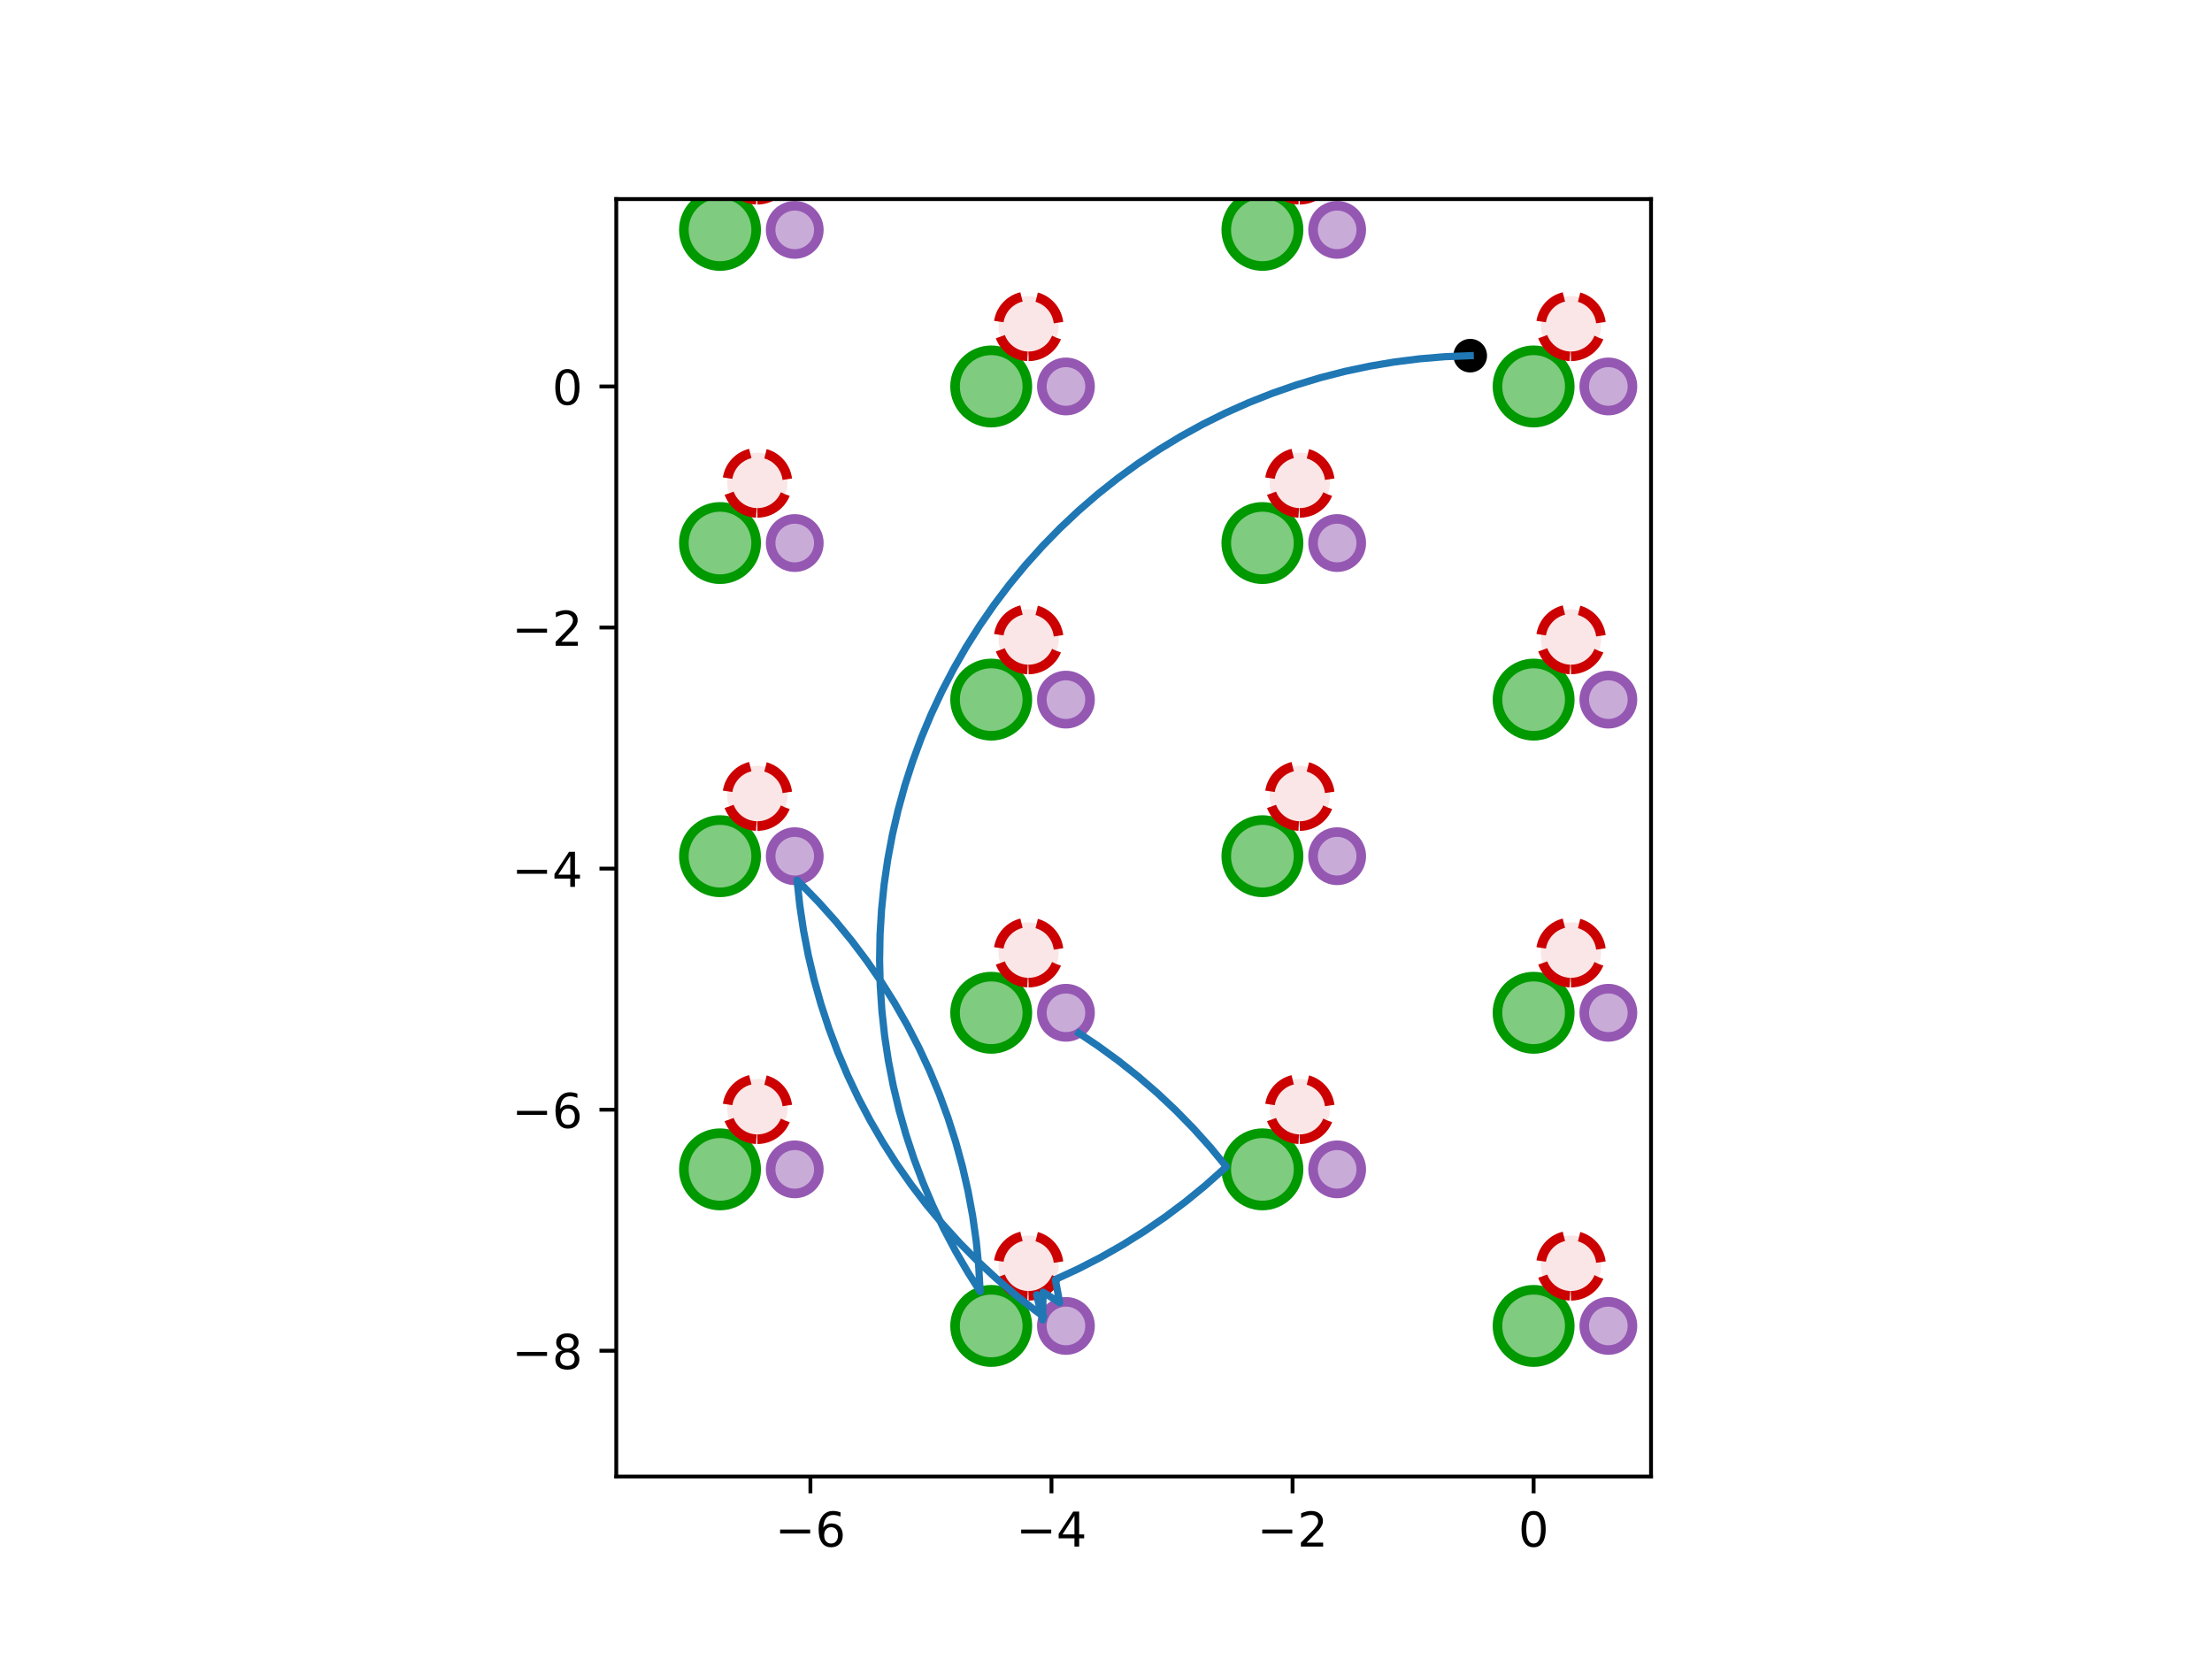 <?xml version="1.0" encoding="utf-8" standalone="no"?>
<!DOCTYPE svg PUBLIC "-//W3C//DTD SVG 1.1//EN"
  "http://www.w3.org/Graphics/SVG/1.1/DTD/svg11.dtd">
<!-- Created with matplotlib (http://matplotlib.org/) -->
<svg height="345.6pt" version="1.1" viewBox="0 0 460.8 345.6" width="460.8pt" xmlns="http://www.w3.org/2000/svg" xmlns:xlink="http://www.w3.org/1999/xlink">
 <defs>
  <style type="text/css">
*{stroke-linecap:butt;stroke-linejoin:round;}
  </style>
 </defs>
 <g id="figure_1">
  <g id="patch_1">
   <path d="M 0 345.6 
L 460.8 345.6 
L 460.8 0 
L 0 0 
z
" style="fill:#ffffff;"/>
  </g>
  <g id="axes_1">
   <g id="patch_2">
    <path d="M 128.381 307.584 
L 343.939 307.584 
L 343.939 41.472 
L 128.381 41.472 
z
" style="fill:#ffffff;"/>
   </g>
   <g id="PathCollection_1">
    <defs>
     <path d="M 0 3 
C 0.796 3 1.559 2.684 2.121 2.121 
C 2.684 1.559 3 0.796 3 0 
C 3 -0.796 2.684 -1.559 2.121 -2.121 
C 1.559 -2.684 0.796 -3 0 -3 
C -0.796 -3 -1.559 -2.684 -2.121 -2.121 
C -2.684 -1.559 -3 -0.796 -3 0 
C -3 0.796 -2.684 1.559 -2.121 2.121 
C -1.559 2.684 -0.796 3 0 3 
z
" id="m625d73fe7f" style="stroke:#000000;"/>
    </defs>
    <g clip-path="url(#p3a3c686c98)">
     <use style="stroke:#000000;" x="306.275" xlink:href="#m625d73fe7f" y="74.09"/>
    </g>
   </g>
   <g id="patch_3">
    <path clip-path="url(#p3a3c686c98)" d="M 93.495 283.749 
C 95.492 283.749 97.408 282.955 98.821 281.543 
C 100.234 280.13 101.027 278.214 101.027 276.216 
C 101.027 274.219 100.234 272.302 98.821 270.89 
C 97.408 269.477 95.492 268.683 93.495 268.683 
C 91.497 268.683 89.581 269.477 88.168 270.89 
C 86.755 272.302 85.962 274.219 85.962 276.216 
C 85.962 278.214 86.755 280.13 88.168 281.543 
C 89.581 282.955 91.497 283.749 93.495 283.749 
z
" style="fill:#009900;fill-opacity:0.5;stroke:#009900;stroke-linejoin:miter;stroke-width:2;"/>
   </g>
   <g id="patch_4">
    <path clip-path="url(#p3a3c686c98)" d="M 149.991 251.131 
C 151.989 251.131 153.905 250.337 155.318 248.924 
C 156.73 247.512 157.524 245.596 157.524 243.598 
C 157.524 241.6 156.73 239.684 155.318 238.271 
C 153.905 236.859 151.989 236.065 149.991 236.065 
C 147.993 236.065 146.077 236.859 144.665 238.271 
C 143.252 239.684 142.458 241.6 142.458 243.598 
C 142.458 245.596 143.252 247.512 144.665 248.924 
C 146.077 250.337 147.993 251.131 149.991 251.131 
z
" style="fill:#009900;fill-opacity:0.5;stroke:#009900;stroke-linejoin:miter;stroke-width:2;"/>
   </g>
   <g id="patch_5">
    <path clip-path="url(#p3a3c686c98)" d="M 206.488 283.749 
C 208.485 283.749 210.402 282.955 211.814 281.543 
C 213.227 280.13 214.021 278.214 214.021 276.216 
C 214.021 274.219 213.227 272.302 211.814 270.89 
C 210.402 269.477 208.485 268.683 206.488 268.683 
C 204.49 268.683 202.574 269.477 201.161 270.89 
C 199.749 272.302 198.955 274.219 198.955 276.216 
C 198.955 278.214 199.749 280.13 201.161 281.543 
C 202.574 282.955 204.49 283.749 206.488 283.749 
z
" style="fill:#009900;fill-opacity:0.5;stroke:#009900;stroke-linejoin:miter;stroke-width:2;"/>
   </g>
   <g id="patch_6">
    <path clip-path="url(#p3a3c686c98)" d="M 262.984 251.131 
C 264.982 251.131 266.898 250.337 268.311 248.924 
C 269.724 247.512 270.517 245.596 270.517 243.598 
C 270.517 241.6 269.724 239.684 268.311 238.271 
C 266.898 236.859 264.982 236.065 262.984 236.065 
C 260.987 236.065 259.07 236.859 257.658 238.271 
C 256.245 239.684 255.451 241.6 255.451 243.598 
C 255.451 245.596 256.245 247.512 257.658 248.924 
C 259.07 250.337 260.987 251.131 262.984 251.131 
z
" style="fill:#009900;fill-opacity:0.5;stroke:#009900;stroke-linejoin:miter;stroke-width:2;"/>
   </g>
   <g id="patch_7">
    <path clip-path="url(#p3a3c686c98)" d="M 319.481 283.749 
C 321.479 283.749 323.395 282.955 324.808 281.543 
C 326.22 280.13 327.014 278.214 327.014 276.216 
C 327.014 274.219 326.22 272.302 324.808 270.89 
C 323.395 269.477 321.479 268.683 319.481 268.683 
C 317.483 268.683 315.567 269.477 314.154 270.89 
C 312.742 272.302 311.948 274.219 311.948 276.216 
C 311.948 278.214 312.742 280.13 314.154 281.543 
C 315.567 282.955 317.483 283.749 319.481 283.749 
z
" style="fill:#009900;fill-opacity:0.5;stroke:#009900;stroke-linejoin:miter;stroke-width:2;"/>
   </g>
   <g id="patch_8">
    <path clip-path="url(#p3a3c686c98)" d="M 375.978 251.131 
C 377.975 251.131 379.892 250.337 381.304 248.924 
C 382.717 247.512 383.51 245.596 383.51 243.598 
C 383.51 241.6 382.717 239.684 381.304 238.271 
C 379.892 236.859 377.975 236.065 375.978 236.065 
C 373.98 236.065 372.064 236.859 370.651 238.271 
C 369.238 239.684 368.445 241.6 368.445 243.598 
C 368.445 245.596 369.238 247.512 370.651 248.924 
C 372.064 250.337 373.98 251.131 375.978 251.131 
z
" style="fill:#009900;fill-opacity:0.5;stroke:#009900;stroke-linejoin:miter;stroke-width:2;"/>
   </g>
   <g id="patch_9">
    <path clip-path="url(#p3a3c686c98)" d="M 432.474 283.749 
C 434.472 283.749 436.388 282.955 437.801 281.543 
C 439.213 280.13 440.007 278.214 440.007 276.216 
C 440.007 274.219 439.213 272.302 437.801 270.89 
C 436.388 269.477 434.472 268.683 432.474 268.683 
C 430.476 268.683 428.56 269.477 427.148 270.89 
C 425.735 272.302 424.941 274.219 424.941 276.216 
C 424.941 278.214 425.735 280.13 427.148 281.543 
C 428.56 282.955 430.476 283.749 432.474 283.749 
z
" style="fill:#009900;fill-opacity:0.5;stroke:#009900;stroke-linejoin:miter;stroke-width:2;"/>
   </g>
   <g id="patch_10">
    <path clip-path="url(#p3a3c686c98)" d="M 488.971 251.131 
C 490.969 251.131 492.885 250.337 494.297 248.924 
C 495.71 247.512 496.504 245.596 496.504 243.598 
C 496.504 241.6 495.71 239.684 494.297 238.271 
C 492.885 236.859 490.969 236.065 488.971 236.065 
C 486.973 236.065 485.057 236.859 483.644 238.271 
C 482.232 239.684 481.438 241.6 481.438 243.598 
C 481.438 245.596 482.232 247.512 483.644 248.924 
C 485.057 250.337 486.973 251.131 488.971 251.131 
z
" style="fill:#009900;fill-opacity:0.5;stroke:#009900;stroke-linejoin:miter;stroke-width:2;"/>
   </g>
   <g id="patch_11">
    <path clip-path="url(#p3a3c686c98)" d="M 93.495 218.512 
C 95.492 218.512 97.408 217.719 98.821 216.306 
C 100.234 214.894 101.027 212.977 101.027 210.98 
C 101.027 208.982 100.234 207.066 98.821 205.653 
C 97.408 204.24 95.492 203.447 93.495 203.447 
C 91.497 203.447 89.581 204.24 88.168 205.653 
C 86.755 207.066 85.962 208.982 85.962 210.98 
C 85.962 212.977 86.755 214.894 88.168 216.306 
C 89.581 217.719 91.497 218.512 93.495 218.512 
z
" style="fill:#009900;fill-opacity:0.5;stroke:#009900;stroke-linejoin:miter;stroke-width:2;"/>
   </g>
   <g id="patch_12">
    <path clip-path="url(#p3a3c686c98)" d="M 149.991 185.894 
C 151.989 185.894 153.905 185.1 155.318 183.688 
C 156.73 182.275 157.524 180.359 157.524 178.361 
C 157.524 176.364 156.73 174.447 155.318 173.035 
C 153.905 171.622 151.989 170.828 149.991 170.828 
C 147.993 170.828 146.077 171.622 144.665 173.035 
C 143.252 174.447 142.458 176.364 142.458 178.361 
C 142.458 180.359 143.252 182.275 144.665 183.688 
C 146.077 185.1 147.993 185.894 149.991 185.894 
z
" style="fill:#009900;fill-opacity:0.5;stroke:#009900;stroke-linejoin:miter;stroke-width:2;"/>
   </g>
   <g id="patch_13">
    <path clip-path="url(#p3a3c686c98)" d="M 206.488 218.512 
C 208.485 218.512 210.402 217.719 211.814 216.306 
C 213.227 214.894 214.021 212.977 214.021 210.98 
C 214.021 208.982 213.227 207.066 211.814 205.653 
C 210.402 204.24 208.485 203.447 206.488 203.447 
C 204.49 203.447 202.574 204.24 201.161 205.653 
C 199.749 207.066 198.955 208.982 198.955 210.98 
C 198.955 212.977 199.749 214.894 201.161 216.306 
C 202.574 217.719 204.49 218.512 206.488 218.512 
z
" style="fill:#009900;fill-opacity:0.5;stroke:#009900;stroke-linejoin:miter;stroke-width:2;"/>
   </g>
   <g id="patch_14">
    <path clip-path="url(#p3a3c686c98)" d="M 262.984 185.894 
C 264.982 185.894 266.898 185.1 268.311 183.688 
C 269.724 182.275 270.517 180.359 270.517 178.361 
C 270.517 176.364 269.724 174.447 268.311 173.035 
C 266.898 171.622 264.982 170.828 262.984 170.828 
C 260.987 170.828 259.07 171.622 257.658 173.035 
C 256.245 174.447 255.451 176.364 255.451 178.361 
C 255.451 180.359 256.245 182.275 257.658 183.688 
C 259.07 185.1 260.987 185.894 262.984 185.894 
z
" style="fill:#009900;fill-opacity:0.5;stroke:#009900;stroke-linejoin:miter;stroke-width:2;"/>
   </g>
   <g id="patch_15">
    <path clip-path="url(#p3a3c686c98)" d="M 319.481 218.512 
C 321.479 218.512 323.395 217.719 324.808 216.306 
C 326.22 214.894 327.014 212.977 327.014 210.98 
C 327.014 208.982 326.22 207.066 324.808 205.653 
C 323.395 204.24 321.479 203.447 319.481 203.447 
C 317.483 203.447 315.567 204.24 314.154 205.653 
C 312.742 207.066 311.948 208.982 311.948 210.98 
C 311.948 212.977 312.742 214.894 314.154 216.306 
C 315.567 217.719 317.483 218.512 319.481 218.512 
z
" style="fill:#009900;fill-opacity:0.5;stroke:#009900;stroke-linejoin:miter;stroke-width:2;"/>
   </g>
   <g id="patch_16">
    <path clip-path="url(#p3a3c686c98)" d="M 375.978 185.894 
C 377.975 185.894 379.892 185.1 381.304 183.688 
C 382.717 182.275 383.51 180.359 383.51 178.361 
C 383.51 176.364 382.717 174.447 381.304 173.035 
C 379.892 171.622 377.975 170.828 375.978 170.828 
C 373.98 170.828 372.064 171.622 370.651 173.035 
C 369.238 174.447 368.445 176.364 368.445 178.361 
C 368.445 180.359 369.238 182.275 370.651 183.688 
C 372.064 185.1 373.98 185.894 375.978 185.894 
z
" style="fill:#009900;fill-opacity:0.5;stroke:#009900;stroke-linejoin:miter;stroke-width:2;"/>
   </g>
   <g id="patch_17">
    <path clip-path="url(#p3a3c686c98)" d="M 432.474 218.512 
C 434.472 218.512 436.388 217.719 437.801 216.306 
C 439.213 214.894 440.007 212.977 440.007 210.98 
C 440.007 208.982 439.213 207.066 437.801 205.653 
C 436.388 204.24 434.472 203.447 432.474 203.447 
C 430.476 203.447 428.56 204.24 427.148 205.653 
C 425.735 207.066 424.941 208.982 424.941 210.98 
C 424.941 212.977 425.735 214.894 427.148 216.306 
C 428.56 217.719 430.476 218.512 432.474 218.512 
z
" style="fill:#009900;fill-opacity:0.5;stroke:#009900;stroke-linejoin:miter;stroke-width:2;"/>
   </g>
   <g id="patch_18">
    <path clip-path="url(#p3a3c686c98)" d="M 488.971 185.894 
C 490.969 185.894 492.885 185.1 494.297 183.688 
C 495.71 182.275 496.504 180.359 496.504 178.361 
C 496.504 176.364 495.71 174.447 494.297 173.035 
C 492.885 171.622 490.969 170.828 488.971 170.828 
C 486.973 170.828 485.057 171.622 483.644 173.035 
C 482.232 174.447 481.438 176.364 481.438 178.361 
C 481.438 180.359 482.232 182.275 483.644 183.688 
C 485.057 185.1 486.973 185.894 488.971 185.894 
z
" style="fill:#009900;fill-opacity:0.5;stroke:#009900;stroke-linejoin:miter;stroke-width:2;"/>
   </g>
   <g id="patch_19">
    <path clip-path="url(#p3a3c686c98)" d="M 93.495 153.276 
C 95.492 153.276 97.408 152.482 98.821 151.069 
C 100.234 149.657 101.027 147.741 101.027 145.743 
C 101.027 143.745 100.234 141.829 98.821 140.416 
C 97.408 139.004 95.492 138.21 93.495 138.21 
C 91.497 138.21 89.581 139.004 88.168 140.416 
C 86.755 141.829 85.962 143.745 85.962 145.743 
C 85.962 147.741 86.755 149.657 88.168 151.069 
C 89.581 152.482 91.497 153.276 93.495 153.276 
z
" style="fill:#009900;fill-opacity:0.5;stroke:#009900;stroke-linejoin:miter;stroke-width:2;"/>
   </g>
   <g id="patch_20">
    <path clip-path="url(#p3a3c686c98)" d="M 149.991 120.657 
C 151.989 120.657 153.905 119.864 155.318 118.451 
C 156.73 117.039 157.524 115.122 157.524 113.125 
C 157.524 111.127 156.73 109.211 155.318 107.798 
C 153.905 106.385 151.989 105.592 149.991 105.592 
C 147.993 105.592 146.077 106.385 144.665 107.798 
C 143.252 109.211 142.458 111.127 142.458 113.125 
C 142.458 115.122 143.252 117.039 144.665 118.451 
C 146.077 119.864 147.993 120.657 149.991 120.657 
z
" style="fill:#009900;fill-opacity:0.5;stroke:#009900;stroke-linejoin:miter;stroke-width:2;"/>
   </g>
   <g id="patch_21">
    <path clip-path="url(#p3a3c686c98)" d="M 206.488 153.276 
C 208.485 153.276 210.402 152.482 211.814 151.069 
C 213.227 149.657 214.021 147.741 214.021 145.743 
C 214.021 143.745 213.227 141.829 211.814 140.416 
C 210.402 139.004 208.485 138.21 206.488 138.21 
C 204.49 138.21 202.574 139.004 201.161 140.416 
C 199.749 141.829 198.955 143.745 198.955 145.743 
C 198.955 147.741 199.749 149.657 201.161 151.069 
C 202.574 152.482 204.49 153.276 206.488 153.276 
z
" style="fill:#009900;fill-opacity:0.5;stroke:#009900;stroke-linejoin:miter;stroke-width:2;"/>
   </g>
   <g id="patch_22">
    <path clip-path="url(#p3a3c686c98)" d="M 262.984 120.657 
C 264.982 120.657 266.898 119.864 268.311 118.451 
C 269.724 117.039 270.517 115.122 270.517 113.125 
C 270.517 111.127 269.724 109.211 268.311 107.798 
C 266.898 106.385 264.982 105.592 262.984 105.592 
C 260.987 105.592 259.07 106.385 257.658 107.798 
C 256.245 109.211 255.451 111.127 255.451 113.125 
C 255.451 115.122 256.245 117.039 257.658 118.451 
C 259.07 119.864 260.987 120.657 262.984 120.657 
z
" style="fill:#009900;fill-opacity:0.5;stroke:#009900;stroke-linejoin:miter;stroke-width:2;"/>
   </g>
   <g id="patch_23">
    <path clip-path="url(#p3a3c686c98)" d="M 319.481 153.276 
C 321.479 153.276 323.395 152.482 324.808 151.069 
C 326.22 149.657 327.014 147.741 327.014 145.743 
C 327.014 143.745 326.22 141.829 324.808 140.416 
C 323.395 139.004 321.479 138.21 319.481 138.21 
C 317.483 138.21 315.567 139.004 314.154 140.416 
C 312.742 141.829 311.948 143.745 311.948 145.743 
C 311.948 147.741 312.742 149.657 314.154 151.069 
C 315.567 152.482 317.483 153.276 319.481 153.276 
z
" style="fill:#009900;fill-opacity:0.5;stroke:#009900;stroke-linejoin:miter;stroke-width:2;"/>
   </g>
   <g id="patch_24">
    <path clip-path="url(#p3a3c686c98)" d="M 375.978 120.657 
C 377.975 120.657 379.892 119.864 381.304 118.451 
C 382.717 117.039 383.51 115.122 383.51 113.125 
C 383.51 111.127 382.717 109.211 381.304 107.798 
C 379.892 106.385 377.975 105.592 375.978 105.592 
C 373.98 105.592 372.064 106.385 370.651 107.798 
C 369.238 109.211 368.445 111.127 368.445 113.125 
C 368.445 115.122 369.238 117.039 370.651 118.451 
C 372.064 119.864 373.98 120.657 375.978 120.657 
z
" style="fill:#009900;fill-opacity:0.5;stroke:#009900;stroke-linejoin:miter;stroke-width:2;"/>
   </g>
   <g id="patch_25">
    <path clip-path="url(#p3a3c686c98)" d="M 432.474 153.276 
C 434.472 153.276 436.388 152.482 437.801 151.069 
C 439.213 149.657 440.007 147.741 440.007 145.743 
C 440.007 143.745 439.213 141.829 437.801 140.416 
C 436.388 139.004 434.472 138.21 432.474 138.21 
C 430.476 138.21 428.56 139.004 427.148 140.416 
C 425.735 141.829 424.941 143.745 424.941 145.743 
C 424.941 147.741 425.735 149.657 427.148 151.069 
C 428.56 152.482 430.476 153.276 432.474 153.276 
z
" style="fill:#009900;fill-opacity:0.5;stroke:#009900;stroke-linejoin:miter;stroke-width:2;"/>
   </g>
   <g id="patch_26">
    <path clip-path="url(#p3a3c686c98)" d="M 488.971 120.657 
C 490.969 120.657 492.885 119.864 494.297 118.451 
C 495.71 117.039 496.504 115.122 496.504 113.125 
C 496.504 111.127 495.71 109.211 494.297 107.798 
C 492.885 106.385 490.969 105.592 488.971 105.592 
C 486.973 105.592 485.057 106.385 483.644 107.798 
C 482.232 109.211 481.438 111.127 481.438 113.125 
C 481.438 115.122 482.232 117.039 483.644 118.451 
C 485.057 119.864 486.973 120.657 488.971 120.657 
z
" style="fill:#009900;fill-opacity:0.5;stroke:#009900;stroke-linejoin:miter;stroke-width:2;"/>
   </g>
   <g id="patch_27">
    <path clip-path="url(#p3a3c686c98)" d="M 93.495 88.039 
C 95.492 88.039 97.408 87.245 98.821 85.833 
C 100.234 84.42 101.027 82.504 101.027 80.506 
C 101.027 78.509 100.234 76.592 98.821 75.18 
C 97.408 73.767 95.492 72.973 93.495 72.973 
C 91.497 72.973 89.581 73.767 88.168 75.18 
C 86.755 76.592 85.962 78.509 85.962 80.506 
C 85.962 82.504 86.755 84.42 88.168 85.833 
C 89.581 87.245 91.497 88.039 93.495 88.039 
z
" style="fill:#009900;fill-opacity:0.5;stroke:#009900;stroke-linejoin:miter;stroke-width:2;"/>
   </g>
   <g id="patch_28">
    <path clip-path="url(#p3a3c686c98)" d="M 149.991 55.421 
C 151.989 55.421 153.905 54.627 155.318 53.214 
C 156.73 51.802 157.524 49.886 157.524 47.888 
C 157.524 45.89 156.73 43.974 155.318 42.561 
C 153.905 41.149 151.989 40.355 149.991 40.355 
C 147.993 40.355 146.077 41.149 144.665 42.561 
C 143.252 43.974 142.458 45.89 142.458 47.888 
C 142.458 49.886 143.252 51.802 144.665 53.214 
C 146.077 54.627 147.993 55.421 149.991 55.421 
z
" style="fill:#009900;fill-opacity:0.5;stroke:#009900;stroke-linejoin:miter;stroke-width:2;"/>
   </g>
   <g id="patch_29">
    <path clip-path="url(#p3a3c686c98)" d="M 206.488 88.039 
C 208.485 88.039 210.402 87.245 211.814 85.833 
C 213.227 84.42 214.021 82.504 214.021 80.506 
C 214.021 78.509 213.227 76.592 211.814 75.18 
C 210.402 73.767 208.485 72.973 206.488 72.973 
C 204.49 72.973 202.574 73.767 201.161 75.18 
C 199.749 76.592 198.955 78.509 198.955 80.506 
C 198.955 82.504 199.749 84.42 201.161 85.833 
C 202.574 87.245 204.49 88.039 206.488 88.039 
z
" style="fill:#009900;fill-opacity:0.5;stroke:#009900;stroke-linejoin:miter;stroke-width:2;"/>
   </g>
   <g id="patch_30">
    <path clip-path="url(#p3a3c686c98)" d="M 262.984 55.421 
C 264.982 55.421 266.898 54.627 268.311 53.214 
C 269.724 51.802 270.517 49.886 270.517 47.888 
C 270.517 45.89 269.724 43.974 268.311 42.561 
C 266.898 41.149 264.982 40.355 262.984 40.355 
C 260.987 40.355 259.07 41.149 257.658 42.561 
C 256.245 43.974 255.451 45.89 255.451 47.888 
C 255.451 49.886 256.245 51.802 257.658 53.214 
C 259.07 54.627 260.987 55.421 262.984 55.421 
z
" style="fill:#009900;fill-opacity:0.5;stroke:#009900;stroke-linejoin:miter;stroke-width:2;"/>
   </g>
   <g id="patch_31">
    <path clip-path="url(#p3a3c686c98)" d="M 319.481 88.039 
C 321.479 88.039 323.395 87.245 324.808 85.833 
C 326.22 84.42 327.014 82.504 327.014 80.506 
C 327.014 78.509 326.22 76.592 324.808 75.18 
C 323.395 73.767 321.479 72.973 319.481 72.973 
C 317.483 72.973 315.567 73.767 314.154 75.18 
C 312.742 76.592 311.948 78.509 311.948 80.506 
C 311.948 82.504 312.742 84.42 314.154 85.833 
C 315.567 87.245 317.483 88.039 319.481 88.039 
z
" style="fill:#009900;fill-opacity:0.5;stroke:#009900;stroke-linejoin:miter;stroke-width:2;"/>
   </g>
   <g id="patch_32">
    <path clip-path="url(#p3a3c686c98)" d="M 375.978 55.421 
C 377.975 55.421 379.892 54.627 381.304 53.214 
C 382.717 51.802 383.51 49.886 383.51 47.888 
C 383.51 45.89 382.717 43.974 381.304 42.561 
C 379.892 41.149 377.975 40.355 375.978 40.355 
C 373.98 40.355 372.064 41.149 370.651 42.561 
C 369.238 43.974 368.445 45.89 368.445 47.888 
C 368.445 49.886 369.238 51.802 370.651 53.214 
C 372.064 54.627 373.98 55.421 375.978 55.421 
z
" style="fill:#009900;fill-opacity:0.5;stroke:#009900;stroke-linejoin:miter;stroke-width:2;"/>
   </g>
   <g id="patch_33">
    <path clip-path="url(#p3a3c686c98)" d="M 432.474 88.039 
C 434.472 88.039 436.388 87.245 437.801 85.833 
C 439.213 84.42 440.007 82.504 440.007 80.506 
C 440.007 78.509 439.213 76.592 437.801 75.18 
C 436.388 73.767 434.472 72.973 432.474 72.973 
C 430.476 72.973 428.56 73.767 427.148 75.18 
C 425.735 76.592 424.941 78.509 424.941 80.506 
C 424.941 82.504 425.735 84.42 427.148 85.833 
C 428.56 87.245 430.476 88.039 432.474 88.039 
z
" style="fill:#009900;fill-opacity:0.5;stroke:#009900;stroke-linejoin:miter;stroke-width:2;"/>
   </g>
   <g id="patch_34">
    <path clip-path="url(#p3a3c686c98)" d="M 488.971 55.421 
C 490.969 55.421 492.885 54.627 494.297 53.214 
C 495.71 51.802 496.504 49.886 496.504 47.888 
C 496.504 45.89 495.71 43.974 494.297 42.561 
C 492.885 41.149 490.969 40.355 488.971 40.355 
C 486.973 40.355 485.057 41.149 483.644 42.561 
C 482.232 43.974 481.438 45.89 481.438 47.888 
C 481.438 49.886 482.232 51.802 483.644 53.214 
C 485.057 54.627 486.973 55.421 488.971 55.421 
z
" style="fill:#009900;fill-opacity:0.5;stroke:#009900;stroke-linejoin:miter;stroke-width:2;"/>
   </g>
   <g id="patch_35">
    <path clip-path="url(#p3a3c686c98)" d="M 93.495 22.802 
C 95.492 22.802 97.408 22.009 98.821 20.596 
C 100.234 19.184 101.027 17.267 101.027 15.27 
C 101.027 13.272 100.234 11.356 98.821 9.943 
C 97.408 8.53 95.492 7.737 93.495 7.737 
C 91.497 7.737 89.581 8.53 88.168 9.943 
C 86.755 11.356 85.962 13.272 85.962 15.27 
C 85.962 17.267 86.755 19.184 88.168 20.596 
C 89.581 22.009 91.497 22.802 93.495 22.802 
z
" style="fill:#009900;fill-opacity:0.5;stroke:#009900;stroke-linejoin:miter;stroke-width:2;"/>
   </g>
   <g id="patch_36">
    <path clip-path="url(#p3a3c686c98)" d="M 149.991 -9.816 
C 151.989 -9.816 153.905 -10.61 155.318 -12.022 
C 156.73 -13.435 157.524 -15.351 157.524 -17.349 
C 157.524 -19.347 156.73 -21.263 155.318 -22.675 
C 153.905 -24.088 151.989 -24.882 149.991 -24.882 
C 147.993 -24.882 146.077 -24.088 144.665 -22.675 
C 143.252 -21.263 142.458 -19.347 142.458 -17.349 
C 142.458 -15.351 143.252 -13.435 144.665 -12.022 
C 146.077 -10.61 147.993 -9.816 149.991 -9.816 
z
" style="fill:#009900;fill-opacity:0.5;stroke:#009900;stroke-linejoin:miter;stroke-width:2;"/>
   </g>
   <g id="patch_37">
    <path clip-path="url(#p3a3c686c98)" d="M 206.488 22.802 
C 208.485 22.802 210.402 22.009 211.814 20.596 
C 213.227 19.184 214.021 17.267 214.021 15.27 
C 214.021 13.272 213.227 11.356 211.814 9.943 
C 210.402 8.53 208.485 7.737 206.488 7.737 
C 204.49 7.737 202.574 8.53 201.161 9.943 
C 199.749 11.356 198.955 13.272 198.955 15.27 
C 198.955 17.267 199.749 19.184 201.161 20.596 
C 202.574 22.009 204.49 22.802 206.488 22.802 
z
" style="fill:#009900;fill-opacity:0.5;stroke:#009900;stroke-linejoin:miter;stroke-width:2;"/>
   </g>
   <g id="patch_38">
    <path clip-path="url(#p3a3c686c98)" d="M 262.984 -9.816 
C 264.982 -9.816 266.898 -10.61 268.311 -12.022 
C 269.724 -13.435 270.517 -15.351 270.517 -17.349 
C 270.517 -19.347 269.724 -21.263 268.311 -22.675 
C 266.898 -24.088 264.982 -24.882 262.984 -24.882 
C 260.987 -24.882 259.07 -24.088 257.658 -22.675 
C 256.245 -21.263 255.451 -19.347 255.451 -17.349 
C 255.451 -15.351 256.245 -13.435 257.658 -12.022 
C 259.07 -10.61 260.987 -9.816 262.984 -9.816 
z
" style="fill:#009900;fill-opacity:0.5;stroke:#009900;stroke-linejoin:miter;stroke-width:2;"/>
   </g>
   <g id="patch_39">
    <path clip-path="url(#p3a3c686c98)" d="M 319.481 22.802 
C 321.479 22.802 323.395 22.009 324.808 20.596 
C 326.22 19.184 327.014 17.267 327.014 15.27 
C 327.014 13.272 326.22 11.356 324.808 9.943 
C 323.395 8.53 321.479 7.737 319.481 7.737 
C 317.483 7.737 315.567 8.53 314.154 9.943 
C 312.742 11.356 311.948 13.272 311.948 15.27 
C 311.948 17.267 312.742 19.184 314.154 20.596 
C 315.567 22.009 317.483 22.802 319.481 22.802 
z
" style="fill:#009900;fill-opacity:0.5;stroke:#009900;stroke-linejoin:miter;stroke-width:2;"/>
   </g>
   <g id="patch_40">
    <path clip-path="url(#p3a3c686c98)" d="M 375.978 -9.816 
C 377.975 -9.816 379.892 -10.61 381.304 -12.022 
C 382.717 -13.435 383.51 -15.351 383.51 -17.349 
C 383.51 -19.347 382.717 -21.263 381.304 -22.675 
C 379.892 -24.088 377.975 -24.882 375.978 -24.882 
C 373.98 -24.882 372.064 -24.088 370.651 -22.675 
C 369.238 -21.263 368.445 -19.347 368.445 -17.349 
C 368.445 -15.351 369.238 -13.435 370.651 -12.022 
C 372.064 -10.61 373.98 -9.816 375.978 -9.816 
z
" style="fill:#009900;fill-opacity:0.5;stroke:#009900;stroke-linejoin:miter;stroke-width:2;"/>
   </g>
   <g id="patch_41">
    <path clip-path="url(#p3a3c686c98)" d="M 432.474 22.802 
C 434.472 22.802 436.388 22.009 437.801 20.596 
C 439.213 19.184 440.007 17.267 440.007 15.27 
C 440.007 13.272 439.213 11.356 437.801 9.943 
C 436.388 8.53 434.472 7.737 432.474 7.737 
C 430.476 7.737 428.56 8.53 427.148 9.943 
C 425.735 11.356 424.941 13.272 424.941 15.27 
C 424.941 17.267 425.735 19.184 427.148 20.596 
C 428.56 22.009 430.476 22.802 432.474 22.802 
z
" style="fill:#009900;fill-opacity:0.5;stroke:#009900;stroke-linejoin:miter;stroke-width:2;"/>
   </g>
   <g id="patch_42">
    <path clip-path="url(#p3a3c686c98)" d="M 488.971 -9.816 
C 490.969 -9.816 492.885 -10.61 494.297 -12.022 
C 495.71 -13.435 496.504 -15.351 496.504 -17.349 
C 496.504 -19.347 495.71 -21.263 494.297 -22.675 
C 492.885 -24.088 490.969 -24.882 488.971 -24.882 
C 486.973 -24.882 485.057 -24.088 483.644 -22.675 
C 482.232 -21.263 481.438 -19.347 481.438 -17.349 
C 481.438 -15.351 482.232 -13.435 483.644 -12.022 
C 485.057 -10.61 486.973 -9.816 488.971 -9.816 
z
" style="fill:#009900;fill-opacity:0.5;stroke:#009900;stroke-linejoin:miter;stroke-width:2;"/>
   </g>
   <g id="patch_43">
    <path clip-path="url(#p3a3c686c98)" d="M 109.062 281.238 
C 110.394 281.238 111.672 280.709 112.614 279.767 
C 113.555 278.826 114.084 277.548 114.084 276.216 
C 114.084 274.884 113.555 273.607 112.614 272.665 
C 111.672 271.723 110.394 271.194 109.062 271.194 
C 107.731 271.194 106.453 271.723 105.511 272.665 
C 104.57 273.607 104.041 274.884 104.041 276.216 
C 104.041 277.548 104.57 278.826 105.511 279.767 
C 106.453 280.709 107.731 281.238 109.062 281.238 
z
" style="fill:#9558b2;fill-opacity:0.5;stroke:#9558b2;stroke-linejoin:miter;stroke-width:2;"/>
   </g>
   <g id="patch_44">
    <path clip-path="url(#p3a3c686c98)" d="M 165.559 248.62 
C 166.891 248.62 168.168 248.091 169.11 247.149 
C 170.052 246.207 170.581 244.93 170.581 243.598 
C 170.581 242.266 170.052 240.989 169.11 240.047 
C 168.168 239.105 166.891 238.576 165.559 238.576 
C 164.227 238.576 162.95 239.105 162.008 240.047 
C 161.066 240.989 160.537 242.266 160.537 243.598 
C 160.537 244.93 161.066 246.207 162.008 247.149 
C 162.95 248.091 164.227 248.62 165.559 248.62 
z
" style="fill:#9558b2;fill-opacity:0.5;stroke:#9558b2;stroke-linejoin:miter;stroke-width:2;"/>
   </g>
   <g id="patch_45">
    <path clip-path="url(#p3a3c686c98)" d="M 222.056 281.238 
C 223.388 281.238 224.665 280.709 225.607 279.767 
C 226.548 278.826 227.078 277.548 227.078 276.216 
C 227.078 274.884 226.548 273.607 225.607 272.665 
C 224.665 271.723 223.388 271.194 222.056 271.194 
C 220.724 271.194 219.446 271.723 218.505 272.665 
C 217.563 273.607 217.034 274.884 217.034 276.216 
C 217.034 277.548 217.563 278.826 218.505 279.767 
C 219.446 280.709 220.724 281.238 222.056 281.238 
z
" style="fill:#9558b2;fill-opacity:0.5;stroke:#9558b2;stroke-linejoin:miter;stroke-width:2;"/>
   </g>
   <g id="patch_46">
    <path clip-path="url(#p3a3c686c98)" d="M 278.552 248.62 
C 279.884 248.62 281.162 248.091 282.103 247.149 
C 283.045 246.207 283.574 244.93 283.574 243.598 
C 283.574 242.266 283.045 240.989 282.103 240.047 
C 281.162 239.105 279.884 238.576 278.552 238.576 
C 277.22 238.576 275.943 239.105 275.001 240.047 
C 274.06 240.989 273.53 242.266 273.53 243.598 
C 273.53 244.93 274.06 246.207 275.001 247.149 
C 275.943 248.091 277.22 248.62 278.552 248.62 
z
" style="fill:#9558b2;fill-opacity:0.5;stroke:#9558b2;stroke-linejoin:miter;stroke-width:2;"/>
   </g>
   <g id="patch_47">
    <path clip-path="url(#p3a3c686c98)" d="M 335.049 281.238 
C 336.381 281.238 337.658 280.709 338.6 279.767 
C 339.542 278.826 340.071 277.548 340.071 276.216 
C 340.071 274.884 339.542 273.607 338.6 272.665 
C 337.658 271.723 336.381 271.194 335.049 271.194 
C 333.717 271.194 332.44 271.723 331.498 272.665 
C 330.556 273.607 330.027 274.884 330.027 276.216 
C 330.027 277.548 330.556 278.826 331.498 279.767 
C 332.44 280.709 333.717 281.238 335.049 281.238 
z
" style="fill:#9558b2;fill-opacity:0.5;stroke:#9558b2;stroke-linejoin:miter;stroke-width:2;"/>
   </g>
   <g id="patch_48">
    <path clip-path="url(#p3a3c686c98)" d="M 391.546 248.62 
C 392.877 248.62 394.155 248.091 395.097 247.149 
C 396.038 246.207 396.567 244.93 396.567 243.598 
C 396.567 242.266 396.038 240.989 395.097 240.047 
C 394.155 239.105 392.877 238.576 391.546 238.576 
C 390.214 238.576 388.936 239.105 387.995 240.047 
C 387.053 240.989 386.524 242.266 386.524 243.598 
C 386.524 244.93 387.053 246.207 387.995 247.149 
C 388.936 248.091 390.214 248.62 391.546 248.62 
z
" style="fill:#9558b2;fill-opacity:0.5;stroke:#9558b2;stroke-linejoin:miter;stroke-width:2;"/>
   </g>
   <g id="patch_49">
    <path clip-path="url(#p3a3c686c98)" d="M 448.042 281.238 
C 449.374 281.238 450.651 280.709 451.593 279.767 
C 452.535 278.826 453.064 277.548 453.064 276.216 
C 453.064 274.884 452.535 273.607 451.593 272.665 
C 450.651 271.723 449.374 271.194 448.042 271.194 
C 446.71 271.194 445.433 271.723 444.491 272.665 
C 443.549 273.607 443.02 274.884 443.02 276.216 
C 443.02 277.548 443.549 278.826 444.491 279.767 
C 445.433 280.709 446.71 281.238 448.042 281.238 
z
" style="fill:#9558b2;fill-opacity:0.5;stroke:#9558b2;stroke-linejoin:miter;stroke-width:2;"/>
   </g>
   <g id="patch_50">
    <path clip-path="url(#p3a3c686c98)" d="M 504.539 248.62 
C 505.871 248.62 507.148 248.091 508.09 247.149 
C 509.032 246.207 509.561 244.93 509.561 243.598 
C 509.561 242.266 509.032 240.989 508.09 240.047 
C 507.148 239.105 505.871 238.576 504.539 238.576 
C 503.207 238.576 501.93 239.105 500.988 240.047 
C 500.046 240.989 499.517 242.266 499.517 243.598 
C 499.517 244.93 500.046 246.207 500.988 247.149 
C 501.93 248.091 503.207 248.62 504.539 248.62 
z
" style="fill:#9558b2;fill-opacity:0.5;stroke:#9558b2;stroke-linejoin:miter;stroke-width:2;"/>
   </g>
   <g id="patch_51">
    <path clip-path="url(#p3a3c686c98)" d="M 109.062 216.002 
C 110.394 216.002 111.672 215.472 112.614 214.531 
C 113.555 213.589 114.084 212.311 114.084 210.98 
C 114.084 209.648 113.555 208.37 112.614 207.429 
C 111.672 206.487 110.394 205.958 109.062 205.958 
C 107.731 205.958 106.453 206.487 105.511 207.429 
C 104.57 208.37 104.041 209.648 104.041 210.98 
C 104.041 212.311 104.57 213.589 105.511 214.531 
C 106.453 215.472 107.731 216.002 109.062 216.002 
z
" style="fill:#9558b2;fill-opacity:0.5;stroke:#9558b2;stroke-linejoin:miter;stroke-width:2;"/>
   </g>
   <g id="patch_52">
    <path clip-path="url(#p3a3c686c98)" d="M 165.559 183.383 
C 166.891 183.383 168.168 182.854 169.11 181.912 
C 170.052 180.971 170.581 179.693 170.581 178.361 
C 170.581 177.029 170.052 175.752 169.11 174.81 
C 168.168 173.868 166.891 173.339 165.559 173.339 
C 164.227 173.339 162.95 173.868 162.008 174.81 
C 161.066 175.752 160.537 177.029 160.537 178.361 
C 160.537 179.693 161.066 180.971 162.008 181.912 
C 162.95 182.854 164.227 183.383 165.559 183.383 
z
" style="fill:#9558b2;fill-opacity:0.5;stroke:#9558b2;stroke-linejoin:miter;stroke-width:2;"/>
   </g>
   <g id="patch_53">
    <path clip-path="url(#p3a3c686c98)" d="M 222.056 216.002 
C 223.388 216.002 224.665 215.472 225.607 214.531 
C 226.548 213.589 227.078 212.311 227.078 210.98 
C 227.078 209.648 226.548 208.37 225.607 207.429 
C 224.665 206.487 223.388 205.958 222.056 205.958 
C 220.724 205.958 219.446 206.487 218.505 207.429 
C 217.563 208.37 217.034 209.648 217.034 210.98 
C 217.034 212.311 217.563 213.589 218.505 214.531 
C 219.446 215.472 220.724 216.002 222.056 216.002 
z
" style="fill:#9558b2;fill-opacity:0.5;stroke:#9558b2;stroke-linejoin:miter;stroke-width:2;"/>
   </g>
   <g id="patch_54">
    <path clip-path="url(#p3a3c686c98)" d="M 278.552 183.383 
C 279.884 183.383 281.162 182.854 282.103 181.912 
C 283.045 180.971 283.574 179.693 283.574 178.361 
C 283.574 177.029 283.045 175.752 282.103 174.81 
C 281.162 173.868 279.884 173.339 278.552 173.339 
C 277.22 173.339 275.943 173.868 275.001 174.81 
C 274.06 175.752 273.53 177.029 273.53 178.361 
C 273.53 179.693 274.06 180.971 275.001 181.912 
C 275.943 182.854 277.22 183.383 278.552 183.383 
z
" style="fill:#9558b2;fill-opacity:0.5;stroke:#9558b2;stroke-linejoin:miter;stroke-width:2;"/>
   </g>
   <g id="patch_55">
    <path clip-path="url(#p3a3c686c98)" d="M 335.049 216.002 
C 336.381 216.002 337.658 215.472 338.6 214.531 
C 339.542 213.589 340.071 212.311 340.071 210.98 
C 340.071 209.648 339.542 208.37 338.6 207.429 
C 337.658 206.487 336.381 205.958 335.049 205.958 
C 333.717 205.958 332.44 206.487 331.498 207.429 
C 330.556 208.37 330.027 209.648 330.027 210.98 
C 330.027 212.311 330.556 213.589 331.498 214.531 
C 332.44 215.472 333.717 216.002 335.049 216.002 
z
" style="fill:#9558b2;fill-opacity:0.5;stroke:#9558b2;stroke-linejoin:miter;stroke-width:2;"/>
   </g>
   <g id="patch_56">
    <path clip-path="url(#p3a3c686c98)" d="M 391.546 183.383 
C 392.877 183.383 394.155 182.854 395.097 181.912 
C 396.038 180.971 396.567 179.693 396.567 178.361 
C 396.567 177.029 396.038 175.752 395.097 174.81 
C 394.155 173.868 392.877 173.339 391.546 173.339 
C 390.214 173.339 388.936 173.868 387.995 174.81 
C 387.053 175.752 386.524 177.029 386.524 178.361 
C 386.524 179.693 387.053 180.971 387.995 181.912 
C 388.936 182.854 390.214 183.383 391.546 183.383 
z
" style="fill:#9558b2;fill-opacity:0.5;stroke:#9558b2;stroke-linejoin:miter;stroke-width:2;"/>
   </g>
   <g id="patch_57">
    <path clip-path="url(#p3a3c686c98)" d="M 448.042 216.002 
C 449.374 216.002 450.651 215.472 451.593 214.531 
C 452.535 213.589 453.064 212.311 453.064 210.98 
C 453.064 209.648 452.535 208.37 451.593 207.429 
C 450.651 206.487 449.374 205.958 448.042 205.958 
C 446.71 205.958 445.433 206.487 444.491 207.429 
C 443.549 208.37 443.02 209.648 443.02 210.98 
C 443.02 212.311 443.549 213.589 444.491 214.531 
C 445.433 215.472 446.71 216.002 448.042 216.002 
z
" style="fill:#9558b2;fill-opacity:0.5;stroke:#9558b2;stroke-linejoin:miter;stroke-width:2;"/>
   </g>
   <g id="patch_58">
    <path clip-path="url(#p3a3c686c98)" d="M 504.539 183.383 
C 505.871 183.383 507.148 182.854 508.09 181.912 
C 509.032 180.971 509.561 179.693 509.561 178.361 
C 509.561 177.029 509.032 175.752 508.09 174.81 
C 507.148 173.868 505.871 173.339 504.539 173.339 
C 503.207 173.339 501.93 173.868 500.988 174.81 
C 500.046 175.752 499.517 177.029 499.517 178.361 
C 499.517 179.693 500.046 180.971 500.988 181.912 
C 501.93 182.854 503.207 183.383 504.539 183.383 
z
" style="fill:#9558b2;fill-opacity:0.5;stroke:#9558b2;stroke-linejoin:miter;stroke-width:2;"/>
   </g>
   <g id="patch_59">
    <path clip-path="url(#p3a3c686c98)" d="M 109.062 150.765 
C 110.394 150.765 111.672 150.236 112.614 149.294 
C 113.555 148.352 114.084 147.075 114.084 145.743 
C 114.084 144.411 113.555 143.134 112.614 142.192 
C 111.672 141.25 110.394 140.721 109.062 140.721 
C 107.731 140.721 106.453 141.25 105.511 142.192 
C 104.57 143.134 104.041 144.411 104.041 145.743 
C 104.041 147.075 104.57 148.352 105.511 149.294 
C 106.453 150.236 107.731 150.765 109.062 150.765 
z
" style="fill:#9558b2;fill-opacity:0.5;stroke:#9558b2;stroke-linejoin:miter;stroke-width:2;"/>
   </g>
   <g id="patch_60">
    <path clip-path="url(#p3a3c686c98)" d="M 165.559 118.147 
C 166.891 118.147 168.168 117.617 169.11 116.676 
C 170.052 115.734 170.581 114.456 170.581 113.125 
C 170.581 111.793 170.052 110.515 169.11 109.574 
C 168.168 108.632 166.891 108.103 165.559 108.103 
C 164.227 108.103 162.95 108.632 162.008 109.574 
C 161.066 110.515 160.537 111.793 160.537 113.125 
C 160.537 114.456 161.066 115.734 162.008 116.676 
C 162.95 117.617 164.227 118.147 165.559 118.147 
z
" style="fill:#9558b2;fill-opacity:0.5;stroke:#9558b2;stroke-linejoin:miter;stroke-width:2;"/>
   </g>
   <g id="patch_61">
    <path clip-path="url(#p3a3c686c98)" d="M 222.056 150.765 
C 223.388 150.765 224.665 150.236 225.607 149.294 
C 226.548 148.352 227.078 147.075 227.078 145.743 
C 227.078 144.411 226.548 143.134 225.607 142.192 
C 224.665 141.25 223.388 140.721 222.056 140.721 
C 220.724 140.721 219.446 141.25 218.505 142.192 
C 217.563 143.134 217.034 144.411 217.034 145.743 
C 217.034 147.075 217.563 148.352 218.505 149.294 
C 219.446 150.236 220.724 150.765 222.056 150.765 
z
" style="fill:#9558b2;fill-opacity:0.5;stroke:#9558b2;stroke-linejoin:miter;stroke-width:2;"/>
   </g>
   <g id="patch_62">
    <path clip-path="url(#p3a3c686c98)" d="M 278.552 118.147 
C 279.884 118.147 281.162 117.617 282.103 116.676 
C 283.045 115.734 283.574 114.456 283.574 113.125 
C 283.574 111.793 283.045 110.515 282.103 109.574 
C 281.162 108.632 279.884 108.103 278.552 108.103 
C 277.22 108.103 275.943 108.632 275.001 109.574 
C 274.06 110.515 273.53 111.793 273.53 113.125 
C 273.53 114.456 274.06 115.734 275.001 116.676 
C 275.943 117.617 277.22 118.147 278.552 118.147 
z
" style="fill:#9558b2;fill-opacity:0.5;stroke:#9558b2;stroke-linejoin:miter;stroke-width:2;"/>
   </g>
   <g id="patch_63">
    <path clip-path="url(#p3a3c686c98)" d="M 335.049 150.765 
C 336.381 150.765 337.658 150.236 338.6 149.294 
C 339.542 148.352 340.071 147.075 340.071 145.743 
C 340.071 144.411 339.542 143.134 338.6 142.192 
C 337.658 141.25 336.381 140.721 335.049 140.721 
C 333.717 140.721 332.44 141.25 331.498 142.192 
C 330.556 143.134 330.027 144.411 330.027 145.743 
C 330.027 147.075 330.556 148.352 331.498 149.294 
C 332.44 150.236 333.717 150.765 335.049 150.765 
z
" style="fill:#9558b2;fill-opacity:0.5;stroke:#9558b2;stroke-linejoin:miter;stroke-width:2;"/>
   </g>
   <g id="patch_64">
    <path clip-path="url(#p3a3c686c98)" d="M 391.546 118.147 
C 392.877 118.147 394.155 117.617 395.097 116.676 
C 396.038 115.734 396.567 114.456 396.567 113.125 
C 396.567 111.793 396.038 110.515 395.097 109.574 
C 394.155 108.632 392.877 108.103 391.546 108.103 
C 390.214 108.103 388.936 108.632 387.995 109.574 
C 387.053 110.515 386.524 111.793 386.524 113.125 
C 386.524 114.456 387.053 115.734 387.995 116.676 
C 388.936 117.617 390.214 118.147 391.546 118.147 
z
" style="fill:#9558b2;fill-opacity:0.5;stroke:#9558b2;stroke-linejoin:miter;stroke-width:2;"/>
   </g>
   <g id="patch_65">
    <path clip-path="url(#p3a3c686c98)" d="M 448.042 150.765 
C 449.374 150.765 450.651 150.236 451.593 149.294 
C 452.535 148.352 453.064 147.075 453.064 145.743 
C 453.064 144.411 452.535 143.134 451.593 142.192 
C 450.651 141.25 449.374 140.721 448.042 140.721 
C 446.71 140.721 445.433 141.25 444.491 142.192 
C 443.549 143.134 443.02 144.411 443.02 145.743 
C 443.02 147.075 443.549 148.352 444.491 149.294 
C 445.433 150.236 446.71 150.765 448.042 150.765 
z
" style="fill:#9558b2;fill-opacity:0.5;stroke:#9558b2;stroke-linejoin:miter;stroke-width:2;"/>
   </g>
   <g id="patch_66">
    <path clip-path="url(#p3a3c686c98)" d="M 504.539 118.147 
C 505.871 118.147 507.148 117.617 508.09 116.676 
C 509.032 115.734 509.561 114.456 509.561 113.125 
C 509.561 111.793 509.032 110.515 508.09 109.574 
C 507.148 108.632 505.871 108.103 504.539 108.103 
C 503.207 108.103 501.93 108.632 500.988 109.574 
C 500.046 110.515 499.517 111.793 499.517 113.125 
C 499.517 114.456 500.046 115.734 500.988 116.676 
C 501.93 117.617 503.207 118.147 504.539 118.147 
z
" style="fill:#9558b2;fill-opacity:0.5;stroke:#9558b2;stroke-linejoin:miter;stroke-width:2;"/>
   </g>
   <g id="patch_67">
    <path clip-path="url(#p3a3c686c98)" d="M 109.062 85.528 
C 110.394 85.528 111.672 84.999 112.614 84.057 
C 113.555 83.116 114.084 81.838 114.084 80.506 
C 114.084 79.174 113.555 77.897 112.614 76.955 
C 111.672 76.013 110.394 75.484 109.062 75.484 
C 107.731 75.484 106.453 76.013 105.511 76.955 
C 104.57 77.897 104.041 79.174 104.041 80.506 
C 104.041 81.838 104.57 83.116 105.511 84.057 
C 106.453 84.999 107.731 85.528 109.062 85.528 
z
" style="fill:#9558b2;fill-opacity:0.5;stroke:#9558b2;stroke-linejoin:miter;stroke-width:2;"/>
   </g>
   <g id="patch_68">
    <path clip-path="url(#p3a3c686c98)" d="M 165.559 52.91 
C 166.891 52.91 168.168 52.381 169.11 51.439 
C 170.052 50.497 170.581 49.22 170.581 47.888 
C 170.581 46.556 170.052 45.279 169.11 44.337 
C 168.168 43.395 166.891 42.866 165.559 42.866 
C 164.227 42.866 162.95 43.395 162.008 44.337 
C 161.066 45.279 160.537 46.556 160.537 47.888 
C 160.537 49.22 161.066 50.497 162.008 51.439 
C 162.95 52.381 164.227 52.91 165.559 52.91 
z
" style="fill:#9558b2;fill-opacity:0.5;stroke:#9558b2;stroke-linejoin:miter;stroke-width:2;"/>
   </g>
   <g id="patch_69">
    <path clip-path="url(#p3a3c686c98)" d="M 222.056 85.528 
C 223.388 85.528 224.665 84.999 225.607 84.057 
C 226.548 83.116 227.078 81.838 227.078 80.506 
C 227.078 79.174 226.548 77.897 225.607 76.955 
C 224.665 76.013 223.388 75.484 222.056 75.484 
C 220.724 75.484 219.446 76.013 218.505 76.955 
C 217.563 77.897 217.034 79.174 217.034 80.506 
C 217.034 81.838 217.563 83.116 218.505 84.057 
C 219.446 84.999 220.724 85.528 222.056 85.528 
z
" style="fill:#9558b2;fill-opacity:0.5;stroke:#9558b2;stroke-linejoin:miter;stroke-width:2;"/>
   </g>
   <g id="patch_70">
    <path clip-path="url(#p3a3c686c98)" d="M 278.552 52.91 
C 279.884 52.91 281.162 52.381 282.103 51.439 
C 283.045 50.497 283.574 49.22 283.574 47.888 
C 283.574 46.556 283.045 45.279 282.103 44.337 
C 281.162 43.395 279.884 42.866 278.552 42.866 
C 277.22 42.866 275.943 43.395 275.001 44.337 
C 274.06 45.279 273.53 46.556 273.53 47.888 
C 273.53 49.22 274.06 50.497 275.001 51.439 
C 275.943 52.381 277.22 52.91 278.552 52.91 
z
" style="fill:#9558b2;fill-opacity:0.5;stroke:#9558b2;stroke-linejoin:miter;stroke-width:2;"/>
   </g>
   <g id="patch_71">
    <path clip-path="url(#p3a3c686c98)" d="M 335.049 85.528 
C 336.381 85.528 337.658 84.999 338.6 84.057 
C 339.542 83.116 340.071 81.838 340.071 80.506 
C 340.071 79.174 339.542 77.897 338.6 76.955 
C 337.658 76.013 336.381 75.484 335.049 75.484 
C 333.717 75.484 332.44 76.013 331.498 76.955 
C 330.556 77.897 330.027 79.174 330.027 80.506 
C 330.027 81.838 330.556 83.116 331.498 84.057 
C 332.44 84.999 333.717 85.528 335.049 85.528 
z
" style="fill:#9558b2;fill-opacity:0.5;stroke:#9558b2;stroke-linejoin:miter;stroke-width:2;"/>
   </g>
   <g id="patch_72">
    <path clip-path="url(#p3a3c686c98)" d="M 391.546 52.91 
C 392.877 52.91 394.155 52.381 395.097 51.439 
C 396.038 50.497 396.567 49.22 396.567 47.888 
C 396.567 46.556 396.038 45.279 395.097 44.337 
C 394.155 43.395 392.877 42.866 391.546 42.866 
C 390.214 42.866 388.936 43.395 387.995 44.337 
C 387.053 45.279 386.524 46.556 386.524 47.888 
C 386.524 49.22 387.053 50.497 387.995 51.439 
C 388.936 52.381 390.214 52.91 391.546 52.91 
z
" style="fill:#9558b2;fill-opacity:0.5;stroke:#9558b2;stroke-linejoin:miter;stroke-width:2;"/>
   </g>
   <g id="patch_73">
    <path clip-path="url(#p3a3c686c98)" d="M 448.042 85.528 
C 449.374 85.528 450.651 84.999 451.593 84.057 
C 452.535 83.116 453.064 81.838 453.064 80.506 
C 453.064 79.174 452.535 77.897 451.593 76.955 
C 450.651 76.013 449.374 75.484 448.042 75.484 
C 446.71 75.484 445.433 76.013 444.491 76.955 
C 443.549 77.897 443.02 79.174 443.02 80.506 
C 443.02 81.838 443.549 83.116 444.491 84.057 
C 445.433 84.999 446.71 85.528 448.042 85.528 
z
" style="fill:#9558b2;fill-opacity:0.5;stroke:#9558b2;stroke-linejoin:miter;stroke-width:2;"/>
   </g>
   <g id="patch_74">
    <path clip-path="url(#p3a3c686c98)" d="M 504.539 52.91 
C 505.871 52.91 507.148 52.381 508.09 51.439 
C 509.032 50.497 509.561 49.22 509.561 47.888 
C 509.561 46.556 509.032 45.279 508.09 44.337 
C 507.148 43.395 505.871 42.866 504.539 42.866 
C 503.207 42.866 501.93 43.395 500.988 44.337 
C 500.046 45.279 499.517 46.556 499.517 47.888 
C 499.517 49.22 500.046 50.497 500.988 51.439 
C 501.93 52.381 503.207 52.91 504.539 52.91 
z
" style="fill:#9558b2;fill-opacity:0.5;stroke:#9558b2;stroke-linejoin:miter;stroke-width:2;"/>
   </g>
   <g id="patch_75">
    <path clip-path="url(#p3a3c686c98)" d="M 109.062 20.291 
C 110.394 20.291 111.672 19.762 112.614 18.821 
C 113.555 17.879 114.084 16.601 114.084 15.27 
C 114.084 13.938 113.555 12.66 112.614 11.719 
C 111.672 10.777 110.394 10.248 109.062 10.248 
C 107.731 10.248 106.453 10.777 105.511 11.719 
C 104.57 12.66 104.041 13.938 104.041 15.27 
C 104.041 16.601 104.57 17.879 105.511 18.821 
C 106.453 19.762 107.731 20.291 109.062 20.291 
z
" style="fill:#9558b2;fill-opacity:0.5;stroke:#9558b2;stroke-linejoin:miter;stroke-width:2;"/>
   </g>
   <g id="patch_76">
    <path clip-path="url(#p3a3c686c98)" d="M 165.559 -12.327 
C 166.891 -12.327 168.168 -12.856 169.11 -13.798 
C 170.052 -14.739 170.581 -16.017 170.581 -17.349 
C 170.581 -18.681 170.052 -19.958 169.11 -20.9 
C 168.168 -21.842 166.891 -22.371 165.559 -22.371 
C 164.227 -22.371 162.95 -21.842 162.008 -20.9 
C 161.066 -19.958 160.537 -18.681 160.537 -17.349 
C 160.537 -16.017 161.066 -14.739 162.008 -13.798 
C 162.95 -12.856 164.227 -12.327 165.559 -12.327 
z
" style="fill:#9558b2;fill-opacity:0.5;stroke:#9558b2;stroke-linejoin:miter;stroke-width:2;"/>
   </g>
   <g id="patch_77">
    <path clip-path="url(#p3a3c686c98)" d="M 222.056 20.291 
C 223.388 20.291 224.665 19.762 225.607 18.821 
C 226.548 17.879 227.078 16.601 227.078 15.27 
C 227.078 13.938 226.548 12.66 225.607 11.719 
C 224.665 10.777 223.388 10.248 222.056 10.248 
C 220.724 10.248 219.446 10.777 218.505 11.719 
C 217.563 12.66 217.034 13.938 217.034 15.27 
C 217.034 16.601 217.563 17.879 218.505 18.821 
C 219.446 19.762 220.724 20.291 222.056 20.291 
z
" style="fill:#9558b2;fill-opacity:0.5;stroke:#9558b2;stroke-linejoin:miter;stroke-width:2;"/>
   </g>
   <g id="patch_78">
    <path clip-path="url(#p3a3c686c98)" d="M 278.552 -12.327 
C 279.884 -12.327 281.162 -12.856 282.103 -13.798 
C 283.045 -14.739 283.574 -16.017 283.574 -17.349 
C 283.574 -18.681 283.045 -19.958 282.103 -20.9 
C 281.162 -21.842 279.884 -22.371 278.552 -22.371 
C 277.22 -22.371 275.943 -21.842 275.001 -20.9 
C 274.06 -19.958 273.53 -18.681 273.53 -17.349 
C 273.53 -16.017 274.06 -14.739 275.001 -13.798 
C 275.943 -12.856 277.22 -12.327 278.552 -12.327 
z
" style="fill:#9558b2;fill-opacity:0.5;stroke:#9558b2;stroke-linejoin:miter;stroke-width:2;"/>
   </g>
   <g id="patch_79">
    <path clip-path="url(#p3a3c686c98)" d="M 335.049 20.291 
C 336.381 20.291 337.658 19.762 338.6 18.821 
C 339.542 17.879 340.071 16.601 340.071 15.27 
C 340.071 13.938 339.542 12.66 338.6 11.719 
C 337.658 10.777 336.381 10.248 335.049 10.248 
C 333.717 10.248 332.44 10.777 331.498 11.719 
C 330.556 12.66 330.027 13.938 330.027 15.27 
C 330.027 16.601 330.556 17.879 331.498 18.821 
C 332.44 19.762 333.717 20.291 335.049 20.291 
z
" style="fill:#9558b2;fill-opacity:0.5;stroke:#9558b2;stroke-linejoin:miter;stroke-width:2;"/>
   </g>
   <g id="patch_80">
    <path clip-path="url(#p3a3c686c98)" d="M 391.546 -12.327 
C 392.877 -12.327 394.155 -12.856 395.097 -13.798 
C 396.038 -14.739 396.567 -16.017 396.567 -17.349 
C 396.567 -18.681 396.038 -19.958 395.097 -20.9 
C 394.155 -21.842 392.877 -22.371 391.546 -22.371 
C 390.214 -22.371 388.936 -21.842 387.995 -20.9 
C 387.053 -19.958 386.524 -18.681 386.524 -17.349 
C 386.524 -16.017 387.053 -14.739 387.995 -13.798 
C 388.936 -12.856 390.214 -12.327 391.546 -12.327 
z
" style="fill:#9558b2;fill-opacity:0.5;stroke:#9558b2;stroke-linejoin:miter;stroke-width:2;"/>
   </g>
   <g id="patch_81">
    <path clip-path="url(#p3a3c686c98)" d="M 448.042 20.291 
C 449.374 20.291 450.651 19.762 451.593 18.821 
C 452.535 17.879 453.064 16.601 453.064 15.27 
C 453.064 13.938 452.535 12.66 451.593 11.719 
C 450.651 10.777 449.374 10.248 448.042 10.248 
C 446.71 10.248 445.433 10.777 444.491 11.719 
C 443.549 12.66 443.02 13.938 443.02 15.27 
C 443.02 16.601 443.549 17.879 444.491 18.821 
C 445.433 19.762 446.71 20.291 448.042 20.291 
z
" style="fill:#9558b2;fill-opacity:0.5;stroke:#9558b2;stroke-linejoin:miter;stroke-width:2;"/>
   </g>
   <g id="patch_82">
    <path clip-path="url(#p3a3c686c98)" d="M 504.539 -12.327 
C 505.871 -12.327 507.148 -12.856 508.09 -13.798 
C 509.032 -14.739 509.561 -16.017 509.561 -17.349 
C 509.561 -18.681 509.032 -19.958 508.09 -20.9 
C 507.148 -21.842 505.871 -22.371 504.539 -22.371 
C 503.207 -22.371 501.93 -21.842 500.988 -20.9 
C 500.046 -19.958 499.517 -18.681 499.517 -17.349 
C 499.517 -16.017 500.046 -14.739 500.988 -13.798 
C 501.93 -12.856 503.207 -12.327 504.539 -12.327 
z
" style="fill:#9558b2;fill-opacity:0.5;stroke:#9558b2;stroke-linejoin:miter;stroke-width:2;"/>
   </g>
   <g id="patch_83">
    <path clip-path="url(#p3a3c686c98)" d="M 101.278 269.939 
C 102.943 269.939 104.54 269.277 105.717 268.1 
C 106.894 266.923 107.556 265.326 107.556 263.661 
C 107.556 261.997 106.894 260.4 105.717 259.223 
C 104.54 258.045 102.943 257.384 101.278 257.384 
C 99.614 257.384 98.017 258.045 96.84 259.223 
C 95.663 260.4 95.001 261.997 95.001 263.661 
C 95.001 265.326 95.663 266.923 96.84 268.1 
C 98.017 269.277 99.614 269.939 101.278 269.939 
z
" style="fill:#cc0000;fill-opacity:0.1;stroke:#cc0000;stroke-dasharray:7.4,3.2;stroke-dashoffset:0;stroke-linejoin:miter;stroke-width:2;"/>
   </g>
   <g id="patch_84">
    <path clip-path="url(#p3a3c686c98)" d="M 157.775 237.321 
C 159.44 237.321 161.037 236.659 162.214 235.482 
C 163.391 234.305 164.053 232.708 164.053 231.043 
C 164.053 229.378 163.391 227.782 162.214 226.604 
C 161.037 225.427 159.44 224.766 157.775 224.766 
C 156.11 224.766 154.513 225.427 153.336 226.604 
C 152.159 227.782 151.498 229.378 151.498 231.043 
C 151.498 232.708 152.159 234.305 153.336 235.482 
C 154.513 236.659 156.11 237.321 157.775 237.321 
z
" style="fill:#cc0000;fill-opacity:0.1;stroke:#cc0000;stroke-dasharray:7.4,3.2;stroke-dashoffset:0;stroke-linejoin:miter;stroke-width:2;"/>
   </g>
   <g id="patch_85">
    <path clip-path="url(#p3a3c686c98)" d="M 214.272 269.939 
C 215.937 269.939 217.533 269.277 218.711 268.1 
C 219.888 266.923 220.549 265.326 220.549 263.661 
C 220.549 261.997 219.888 260.4 218.711 259.223 
C 217.533 258.045 215.937 257.384 214.272 257.384 
C 212.607 257.384 211.01 258.045 209.833 259.223 
C 208.656 260.4 207.994 261.997 207.994 263.661 
C 207.994 265.326 208.656 266.923 209.833 268.1 
C 211.01 269.277 212.607 269.939 214.272 269.939 
z
" style="fill:#cc0000;fill-opacity:0.1;stroke:#cc0000;stroke-dasharray:7.4,3.2;stroke-dashoffset:0;stroke-linejoin:miter;stroke-width:2;"/>
   </g>
   <g id="patch_86">
    <path clip-path="url(#p3a3c686c98)" d="M 270.768 237.321 
C 272.433 237.321 274.03 236.659 275.207 235.482 
C 276.384 234.305 277.046 232.708 277.046 231.043 
C 277.046 229.378 276.384 227.782 275.207 226.604 
C 274.03 225.427 272.433 224.766 270.768 224.766 
C 269.104 224.766 267.507 225.427 266.33 226.604 
C 265.152 227.782 264.491 229.378 264.491 231.043 
C 264.491 232.708 265.152 234.305 266.33 235.482 
C 267.507 236.659 269.104 237.321 270.768 237.321 
z
" style="fill:#cc0000;fill-opacity:0.1;stroke:#cc0000;stroke-dasharray:7.4,3.2;stroke-dashoffset:0;stroke-linejoin:miter;stroke-width:2;"/>
   </g>
   <g id="patch_87">
    <path clip-path="url(#p3a3c686c98)" d="M 327.265 269.939 
C 328.93 269.939 330.527 269.277 331.704 268.1 
C 332.881 266.923 333.542 265.326 333.542 263.661 
C 333.542 261.997 332.881 260.4 331.704 259.223 
C 330.527 258.045 328.93 257.384 327.265 257.384 
C 325.6 257.384 324.003 258.045 322.826 259.223 
C 321.649 260.4 320.988 261.997 320.988 263.661 
C 320.988 265.326 321.649 266.923 322.826 268.1 
C 324.003 269.277 325.6 269.939 327.265 269.939 
z
" style="fill:#cc0000;fill-opacity:0.1;stroke:#cc0000;stroke-dasharray:7.4,3.2;stroke-dashoffset:0;stroke-linejoin:miter;stroke-width:2;"/>
   </g>
   <g id="patch_88">
    <path clip-path="url(#p3a3c686c98)" d="M 383.762 237.321 
C 385.426 237.321 387.023 236.659 388.2 235.482 
C 389.378 234.305 390.039 232.708 390.039 231.043 
C 390.039 229.378 389.378 227.782 388.2 226.604 
C 387.023 225.427 385.426 224.766 383.762 224.766 
C 382.097 224.766 380.5 225.427 379.323 226.604 
C 378.146 227.782 377.484 229.378 377.484 231.043 
C 377.484 232.708 378.146 234.305 379.323 235.482 
C 380.5 236.659 382.097 237.321 383.762 237.321 
z
" style="fill:#cc0000;fill-opacity:0.1;stroke:#cc0000;stroke-dasharray:7.4,3.2;stroke-dashoffset:0;stroke-linejoin:miter;stroke-width:2;"/>
   </g>
   <g id="patch_89">
    <path clip-path="url(#p3a3c686c98)" d="M 440.258 269.939 
C 441.923 269.939 443.52 269.277 444.697 268.1 
C 445.874 266.923 446.536 265.326 446.536 263.661 
C 446.536 261.997 445.874 260.4 444.697 259.223 
C 443.52 258.045 441.923 257.384 440.258 257.384 
C 438.593 257.384 436.997 258.045 435.819 259.223 
C 434.642 260.4 433.981 261.997 433.981 263.661 
C 433.981 265.326 434.642 266.923 435.819 268.1 
C 436.997 269.277 438.593 269.939 440.258 269.939 
z
" style="fill:#cc0000;fill-opacity:0.1;stroke:#cc0000;stroke-dasharray:7.4,3.2;stroke-dashoffset:0;stroke-linejoin:miter;stroke-width:2;"/>
   </g>
   <g id="patch_90">
    <path clip-path="url(#p3a3c686c98)" d="M 496.755 237.321 
C 498.42 237.321 500.016 236.659 501.194 235.482 
C 502.371 234.305 503.032 232.708 503.032 231.043 
C 503.032 229.378 502.371 227.782 501.194 226.604 
C 500.016 225.427 498.42 224.766 496.755 224.766 
C 495.09 224.766 493.493 225.427 492.316 226.604 
C 491.139 227.782 490.477 229.378 490.477 231.043 
C 490.477 232.708 491.139 234.305 492.316 235.482 
C 493.493 236.659 495.09 237.321 496.755 237.321 
z
" style="fill:#cc0000;fill-opacity:0.1;stroke:#cc0000;stroke-dasharray:7.4,3.2;stroke-dashoffset:0;stroke-linejoin:miter;stroke-width:2;"/>
   </g>
   <g id="patch_91">
    <path clip-path="url(#p3a3c686c98)" d="M 101.278 204.702 
C 102.943 204.702 104.54 204.041 105.717 202.864 
C 106.894 201.686 107.556 200.09 107.556 198.425 
C 107.556 196.76 106.894 195.163 105.717 193.986 
C 104.54 192.809 102.943 192.147 101.278 192.147 
C 99.614 192.147 98.017 192.809 96.84 193.986 
C 95.663 195.163 95.001 196.76 95.001 198.425 
C 95.001 200.09 95.663 201.686 96.84 202.864 
C 98.017 204.041 99.614 204.702 101.278 204.702 
z
" style="fill:#cc0000;fill-opacity:0.1;stroke:#cc0000;stroke-dasharray:7.4,3.2;stroke-dashoffset:0;stroke-linejoin:miter;stroke-width:2;"/>
   </g>
   <g id="patch_92">
    <path clip-path="url(#p3a3c686c98)" d="M 157.775 172.084 
C 159.44 172.084 161.037 171.422 162.214 170.245 
C 163.391 169.068 164.053 167.471 164.053 165.806 
C 164.053 164.142 163.391 162.545 162.214 161.368 
C 161.037 160.19 159.44 159.529 157.775 159.529 
C 156.11 159.529 154.513 160.19 153.336 161.368 
C 152.159 162.545 151.498 164.142 151.498 165.806 
C 151.498 167.471 152.159 169.068 153.336 170.245 
C 154.513 171.422 156.11 172.084 157.775 172.084 
z
" style="fill:#cc0000;fill-opacity:0.1;stroke:#cc0000;stroke-dasharray:7.4,3.2;stroke-dashoffset:0;stroke-linejoin:miter;stroke-width:2;"/>
   </g>
   <g id="patch_93">
    <path clip-path="url(#p3a3c686c98)" d="M 214.272 204.702 
C 215.937 204.702 217.533 204.041 218.711 202.864 
C 219.888 201.686 220.549 200.09 220.549 198.425 
C 220.549 196.76 219.888 195.163 218.711 193.986 
C 217.533 192.809 215.937 192.147 214.272 192.147 
C 212.607 192.147 211.01 192.809 209.833 193.986 
C 208.656 195.163 207.994 196.76 207.994 198.425 
C 207.994 200.09 208.656 201.686 209.833 202.864 
C 211.01 204.041 212.607 204.702 214.272 204.702 
z
" style="fill:#cc0000;fill-opacity:0.1;stroke:#cc0000;stroke-dasharray:7.4,3.2;stroke-dashoffset:0;stroke-linejoin:miter;stroke-width:2;"/>
   </g>
   <g id="patch_94">
    <path clip-path="url(#p3a3c686c98)" d="M 270.768 172.084 
C 272.433 172.084 274.03 171.422 275.207 170.245 
C 276.384 169.068 277.046 167.471 277.046 165.806 
C 277.046 164.142 276.384 162.545 275.207 161.368 
C 274.03 160.19 272.433 159.529 270.768 159.529 
C 269.104 159.529 267.507 160.19 266.33 161.368 
C 265.152 162.545 264.491 164.142 264.491 165.806 
C 264.491 167.471 265.152 169.068 266.33 170.245 
C 267.507 171.422 269.104 172.084 270.768 172.084 
z
" style="fill:#cc0000;fill-opacity:0.1;stroke:#cc0000;stroke-dasharray:7.4,3.2;stroke-dashoffset:0;stroke-linejoin:miter;stroke-width:2;"/>
   </g>
   <g id="patch_95">
    <path clip-path="url(#p3a3c686c98)" d="M 327.265 204.702 
C 328.93 204.702 330.527 204.041 331.704 202.864 
C 332.881 201.686 333.542 200.09 333.542 198.425 
C 333.542 196.76 332.881 195.163 331.704 193.986 
C 330.527 192.809 328.93 192.147 327.265 192.147 
C 325.6 192.147 324.003 192.809 322.826 193.986 
C 321.649 195.163 320.988 196.76 320.988 198.425 
C 320.988 200.09 321.649 201.686 322.826 202.864 
C 324.003 204.041 325.6 204.702 327.265 204.702 
z
" style="fill:#cc0000;fill-opacity:0.1;stroke:#cc0000;stroke-dasharray:7.4,3.2;stroke-dashoffset:0;stroke-linejoin:miter;stroke-width:2;"/>
   </g>
   <g id="patch_96">
    <path clip-path="url(#p3a3c686c98)" d="M 383.762 172.084 
C 385.426 172.084 387.023 171.422 388.2 170.245 
C 389.378 169.068 390.039 167.471 390.039 165.806 
C 390.039 164.142 389.378 162.545 388.2 161.368 
C 387.023 160.19 385.426 159.529 383.762 159.529 
C 382.097 159.529 380.5 160.19 379.323 161.368 
C 378.146 162.545 377.484 164.142 377.484 165.806 
C 377.484 167.471 378.146 169.068 379.323 170.245 
C 380.5 171.422 382.097 172.084 383.762 172.084 
z
" style="fill:#cc0000;fill-opacity:0.1;stroke:#cc0000;stroke-dasharray:7.4,3.2;stroke-dashoffset:0;stroke-linejoin:miter;stroke-width:2;"/>
   </g>
   <g id="patch_97">
    <path clip-path="url(#p3a3c686c98)" d="M 440.258 204.702 
C 441.923 204.702 443.52 204.041 444.697 202.864 
C 445.874 201.686 446.536 200.09 446.536 198.425 
C 446.536 196.76 445.874 195.163 444.697 193.986 
C 443.52 192.809 441.923 192.147 440.258 192.147 
C 438.593 192.147 436.997 192.809 435.819 193.986 
C 434.642 195.163 433.981 196.76 433.981 198.425 
C 433.981 200.09 434.642 201.686 435.819 202.864 
C 436.997 204.041 438.593 204.702 440.258 204.702 
z
" style="fill:#cc0000;fill-opacity:0.1;stroke:#cc0000;stroke-dasharray:7.4,3.2;stroke-dashoffset:0;stroke-linejoin:miter;stroke-width:2;"/>
   </g>
   <g id="patch_98">
    <path clip-path="url(#p3a3c686c98)" d="M 496.755 172.084 
C 498.42 172.084 500.016 171.422 501.194 170.245 
C 502.371 169.068 503.032 167.471 503.032 165.806 
C 503.032 164.142 502.371 162.545 501.194 161.368 
C 500.016 160.19 498.42 159.529 496.755 159.529 
C 495.09 159.529 493.493 160.19 492.316 161.368 
C 491.139 162.545 490.477 164.142 490.477 165.806 
C 490.477 167.471 491.139 169.068 492.316 170.245 
C 493.493 171.422 495.09 172.084 496.755 172.084 
z
" style="fill:#cc0000;fill-opacity:0.1;stroke:#cc0000;stroke-dasharray:7.4,3.2;stroke-dashoffset:0;stroke-linejoin:miter;stroke-width:2;"/>
   </g>
   <g id="patch_99">
    <path clip-path="url(#p3a3c686c98)" d="M 101.278 139.466 
C 102.943 139.466 104.54 138.804 105.717 137.627 
C 106.894 136.45 107.556 134.853 107.556 133.188 
C 107.556 131.523 106.894 129.927 105.717 128.749 
C 104.54 127.572 102.943 126.911 101.278 126.911 
C 99.614 126.911 98.017 127.572 96.84 128.749 
C 95.663 129.927 95.001 131.523 95.001 133.188 
C 95.001 134.853 95.663 136.45 96.84 137.627 
C 98.017 138.804 99.614 139.466 101.278 139.466 
z
" style="fill:#cc0000;fill-opacity:0.1;stroke:#cc0000;stroke-dasharray:7.4,3.2;stroke-dashoffset:0;stroke-linejoin:miter;stroke-width:2;"/>
   </g>
   <g id="patch_100">
    <path clip-path="url(#p3a3c686c98)" d="M 157.775 106.847 
C 159.44 106.847 161.037 106.186 162.214 105.009 
C 163.391 103.831 164.053 102.235 164.053 100.57 
C 164.053 98.905 163.391 97.308 162.214 96.131 
C 161.037 94.954 159.44 94.292 157.775 94.292 
C 156.11 94.292 154.513 94.954 153.336 96.131 
C 152.159 97.308 151.498 98.905 151.498 100.57 
C 151.498 102.235 152.159 103.831 153.336 105.009 
C 154.513 106.186 156.11 106.847 157.775 106.847 
z
" style="fill:#cc0000;fill-opacity:0.1;stroke:#cc0000;stroke-dasharray:7.4,3.2;stroke-dashoffset:0;stroke-linejoin:miter;stroke-width:2;"/>
   </g>
   <g id="patch_101">
    <path clip-path="url(#p3a3c686c98)" d="M 214.272 139.466 
C 215.937 139.466 217.533 138.804 218.711 137.627 
C 219.888 136.45 220.549 134.853 220.549 133.188 
C 220.549 131.523 219.888 129.927 218.711 128.749 
C 217.533 127.572 215.937 126.911 214.272 126.911 
C 212.607 126.911 211.01 127.572 209.833 128.749 
C 208.656 129.927 207.994 131.523 207.994 133.188 
C 207.994 134.853 208.656 136.45 209.833 137.627 
C 211.01 138.804 212.607 139.466 214.272 139.466 
z
" style="fill:#cc0000;fill-opacity:0.1;stroke:#cc0000;stroke-dasharray:7.4,3.2;stroke-dashoffset:0;stroke-linejoin:miter;stroke-width:2;"/>
   </g>
   <g id="patch_102">
    <path clip-path="url(#p3a3c686c98)" d="M 270.768 106.847 
C 272.433 106.847 274.03 106.186 275.207 105.009 
C 276.384 103.831 277.046 102.235 277.046 100.57 
C 277.046 98.905 276.384 97.308 275.207 96.131 
C 274.03 94.954 272.433 94.292 270.768 94.292 
C 269.104 94.292 267.507 94.954 266.33 96.131 
C 265.152 97.308 264.491 98.905 264.491 100.57 
C 264.491 102.235 265.152 103.831 266.33 105.009 
C 267.507 106.186 269.104 106.847 270.768 106.847 
z
" style="fill:#cc0000;fill-opacity:0.1;stroke:#cc0000;stroke-dasharray:7.4,3.2;stroke-dashoffset:0;stroke-linejoin:miter;stroke-width:2;"/>
   </g>
   <g id="patch_103">
    <path clip-path="url(#p3a3c686c98)" d="M 327.265 139.466 
C 328.93 139.466 330.527 138.804 331.704 137.627 
C 332.881 136.45 333.542 134.853 333.542 133.188 
C 333.542 131.523 332.881 129.927 331.704 128.749 
C 330.527 127.572 328.93 126.911 327.265 126.911 
C 325.6 126.911 324.003 127.572 322.826 128.749 
C 321.649 129.927 320.988 131.523 320.988 133.188 
C 320.988 134.853 321.649 136.45 322.826 137.627 
C 324.003 138.804 325.6 139.466 327.265 139.466 
z
" style="fill:#cc0000;fill-opacity:0.1;stroke:#cc0000;stroke-dasharray:7.4,3.2;stroke-dashoffset:0;stroke-linejoin:miter;stroke-width:2;"/>
   </g>
   <g id="patch_104">
    <path clip-path="url(#p3a3c686c98)" d="M 383.762 106.847 
C 385.426 106.847 387.023 106.186 388.2 105.009 
C 389.378 103.831 390.039 102.235 390.039 100.57 
C 390.039 98.905 389.378 97.308 388.2 96.131 
C 387.023 94.954 385.426 94.292 383.762 94.292 
C 382.097 94.292 380.5 94.954 379.323 96.131 
C 378.146 97.308 377.484 98.905 377.484 100.57 
C 377.484 102.235 378.146 103.831 379.323 105.009 
C 380.5 106.186 382.097 106.847 383.762 106.847 
z
" style="fill:#cc0000;fill-opacity:0.1;stroke:#cc0000;stroke-dasharray:7.4,3.2;stroke-dashoffset:0;stroke-linejoin:miter;stroke-width:2;"/>
   </g>
   <g id="patch_105">
    <path clip-path="url(#p3a3c686c98)" d="M 440.258 139.466 
C 441.923 139.466 443.52 138.804 444.697 137.627 
C 445.874 136.45 446.536 134.853 446.536 133.188 
C 446.536 131.523 445.874 129.927 444.697 128.749 
C 443.52 127.572 441.923 126.911 440.258 126.911 
C 438.593 126.911 436.997 127.572 435.819 128.749 
C 434.642 129.927 433.981 131.523 433.981 133.188 
C 433.981 134.853 434.642 136.45 435.819 137.627 
C 436.997 138.804 438.593 139.466 440.258 139.466 
z
" style="fill:#cc0000;fill-opacity:0.1;stroke:#cc0000;stroke-dasharray:7.4,3.2;stroke-dashoffset:0;stroke-linejoin:miter;stroke-width:2;"/>
   </g>
   <g id="patch_106">
    <path clip-path="url(#p3a3c686c98)" d="M 496.755 106.847 
C 498.42 106.847 500.016 106.186 501.194 105.009 
C 502.371 103.831 503.032 102.235 503.032 100.57 
C 503.032 98.905 502.371 97.308 501.194 96.131 
C 500.016 94.954 498.42 94.292 496.755 94.292 
C 495.09 94.292 493.493 94.954 492.316 96.131 
C 491.139 97.308 490.477 98.905 490.477 100.57 
C 490.477 102.235 491.139 103.831 492.316 105.009 
C 493.493 106.186 495.09 106.847 496.755 106.847 
z
" style="fill:#cc0000;fill-opacity:0.1;stroke:#cc0000;stroke-dasharray:7.4,3.2;stroke-dashoffset:0;stroke-linejoin:miter;stroke-width:2;"/>
   </g>
   <g id="patch_107">
    <path clip-path="url(#p3a3c686c98)" d="M 101.278 74.229 
C 102.943 74.229 104.54 73.567 105.717 72.39 
C 106.894 71.213 107.556 69.616 107.556 67.951 
C 107.556 66.287 106.894 64.69 105.717 63.513 
C 104.54 62.335 102.943 61.674 101.278 61.674 
C 99.614 61.674 98.017 62.335 96.84 63.513 
C 95.663 64.69 95.001 66.287 95.001 67.951 
C 95.001 69.616 95.663 71.213 96.84 72.39 
C 98.017 73.567 99.614 74.229 101.278 74.229 
z
" style="fill:#cc0000;fill-opacity:0.1;stroke:#cc0000;stroke-dasharray:7.4,3.2;stroke-dashoffset:0;stroke-linejoin:miter;stroke-width:2;"/>
   </g>
   <g id="patch_108">
    <path clip-path="url(#p3a3c686c98)" d="M 157.775 41.611 
C 159.44 41.611 161.037 40.949 162.214 39.772 
C 163.391 38.595 164.053 36.998 164.053 35.333 
C 164.053 33.668 163.391 32.071 162.214 30.894 
C 161.037 29.717 159.44 29.056 157.775 29.056 
C 156.11 29.056 154.513 29.717 153.336 30.894 
C 152.159 32.071 151.498 33.668 151.498 35.333 
C 151.498 36.998 152.159 38.595 153.336 39.772 
C 154.513 40.949 156.11 41.611 157.775 41.611 
z
" style="fill:#cc0000;fill-opacity:0.1;stroke:#cc0000;stroke-dasharray:7.4,3.2;stroke-dashoffset:0;stroke-linejoin:miter;stroke-width:2;"/>
   </g>
   <g id="patch_109">
    <path clip-path="url(#p3a3c686c98)" d="M 214.272 74.229 
C 215.937 74.229 217.533 73.567 218.711 72.39 
C 219.888 71.213 220.549 69.616 220.549 67.951 
C 220.549 66.287 219.888 64.69 218.711 63.513 
C 217.533 62.335 215.937 61.674 214.272 61.674 
C 212.607 61.674 211.01 62.335 209.833 63.513 
C 208.656 64.69 207.994 66.287 207.994 67.951 
C 207.994 69.616 208.656 71.213 209.833 72.39 
C 211.01 73.567 212.607 74.229 214.272 74.229 
z
" style="fill:#cc0000;fill-opacity:0.1;stroke:#cc0000;stroke-dasharray:7.4,3.2;stroke-dashoffset:0;stroke-linejoin:miter;stroke-width:2;"/>
   </g>
   <g id="patch_110">
    <path clip-path="url(#p3a3c686c98)" d="M 270.768 41.611 
C 272.433 41.611 274.03 40.949 275.207 39.772 
C 276.384 38.595 277.046 36.998 277.046 35.333 
C 277.046 33.668 276.384 32.071 275.207 30.894 
C 274.03 29.717 272.433 29.056 270.768 29.056 
C 269.104 29.056 267.507 29.717 266.33 30.894 
C 265.152 32.071 264.491 33.668 264.491 35.333 
C 264.491 36.998 265.152 38.595 266.33 39.772 
C 267.507 40.949 269.104 41.611 270.768 41.611 
z
" style="fill:#cc0000;fill-opacity:0.1;stroke:#cc0000;stroke-dasharray:7.4,3.2;stroke-dashoffset:0;stroke-linejoin:miter;stroke-width:2;"/>
   </g>
   <g id="patch_111">
    <path clip-path="url(#p3a3c686c98)" d="M 327.265 74.229 
C 328.93 74.229 330.527 73.567 331.704 72.39 
C 332.881 71.213 333.542 69.616 333.542 67.951 
C 333.542 66.287 332.881 64.69 331.704 63.513 
C 330.527 62.335 328.93 61.674 327.265 61.674 
C 325.6 61.674 324.003 62.335 322.826 63.513 
C 321.649 64.69 320.988 66.287 320.988 67.951 
C 320.988 69.616 321.649 71.213 322.826 72.39 
C 324.003 73.567 325.6 74.229 327.265 74.229 
z
" style="fill:#cc0000;fill-opacity:0.1;stroke:#cc0000;stroke-dasharray:7.4,3.2;stroke-dashoffset:0;stroke-linejoin:miter;stroke-width:2;"/>
   </g>
   <g id="patch_112">
    <path clip-path="url(#p3a3c686c98)" d="M 383.762 41.611 
C 385.426 41.611 387.023 40.949 388.2 39.772 
C 389.378 38.595 390.039 36.998 390.039 35.333 
C 390.039 33.668 389.378 32.071 388.2 30.894 
C 387.023 29.717 385.426 29.056 383.762 29.056 
C 382.097 29.056 380.5 29.717 379.323 30.894 
C 378.146 32.071 377.484 33.668 377.484 35.333 
C 377.484 36.998 378.146 38.595 379.323 39.772 
C 380.5 40.949 382.097 41.611 383.762 41.611 
z
" style="fill:#cc0000;fill-opacity:0.1;stroke:#cc0000;stroke-dasharray:7.4,3.2;stroke-dashoffset:0;stroke-linejoin:miter;stroke-width:2;"/>
   </g>
   <g id="patch_113">
    <path clip-path="url(#p3a3c686c98)" d="M 440.258 74.229 
C 441.923 74.229 443.52 73.567 444.697 72.39 
C 445.874 71.213 446.536 69.616 446.536 67.951 
C 446.536 66.287 445.874 64.69 444.697 63.513 
C 443.52 62.335 441.923 61.674 440.258 61.674 
C 438.593 61.674 436.997 62.335 435.819 63.513 
C 434.642 64.69 433.981 66.287 433.981 67.951 
C 433.981 69.616 434.642 71.213 435.819 72.39 
C 436.997 73.567 438.593 74.229 440.258 74.229 
z
" style="fill:#cc0000;fill-opacity:0.1;stroke:#cc0000;stroke-dasharray:7.4,3.2;stroke-dashoffset:0;stroke-linejoin:miter;stroke-width:2;"/>
   </g>
   <g id="patch_114">
    <path clip-path="url(#p3a3c686c98)" d="M 496.755 41.611 
C 498.42 41.611 500.016 40.949 501.194 39.772 
C 502.371 38.595 503.032 36.998 503.032 35.333 
C 503.032 33.668 502.371 32.071 501.194 30.894 
C 500.016 29.717 498.42 29.056 496.755 29.056 
C 495.09 29.056 493.493 29.717 492.316 30.894 
C 491.139 32.071 490.477 33.668 490.477 35.333 
C 490.477 36.998 491.139 38.595 492.316 39.772 
C 493.493 40.949 495.09 41.611 496.755 41.611 
z
" style="fill:#cc0000;fill-opacity:0.1;stroke:#cc0000;stroke-dasharray:7.4,3.2;stroke-dashoffset:0;stroke-linejoin:miter;stroke-width:2;"/>
   </g>
   <g id="patch_115">
    <path clip-path="url(#p3a3c686c98)" d="M 101.278 8.992 
C 102.943 8.992 104.54 8.331 105.717 7.154 
C 106.894 5.976 107.556 4.38 107.556 2.715 
C 107.556 1.05 106.894 -0.547 105.717 -1.724 
C 104.54 -2.901 102.943 -3.563 101.278 -3.563 
C 99.614 -3.563 98.017 -2.901 96.84 -1.724 
C 95.663 -0.547 95.001 1.05 95.001 2.715 
C 95.001 4.38 95.663 5.976 96.84 7.154 
C 98.017 8.331 99.614 8.992 101.278 8.992 
z
" style="fill:#cc0000;fill-opacity:0.1;stroke:#cc0000;stroke-dasharray:7.4,3.2;stroke-dashoffset:0;stroke-linejoin:miter;stroke-width:2;"/>
   </g>
   <g id="patch_116">
    <path clip-path="url(#p3a3c686c98)" d="M 157.775 -23.626 
C 159.44 -23.626 161.037 -24.288 162.214 -25.465 
C 163.391 -26.642 164.053 -28.239 164.053 -29.904 
C 164.053 -31.568 163.391 -33.165 162.214 -34.342 
C 161.037 -35.52 159.44 -36.181 157.775 -36.181 
C 156.11 -36.181 154.513 -35.52 153.336 -34.342 
C 152.159 -33.165 151.498 -31.568 151.498 -29.904 
C 151.498 -28.239 152.159 -26.642 153.336 -25.465 
C 154.513 -24.288 156.11 -23.626 157.775 -23.626 
z
" style="fill:#cc0000;fill-opacity:0.1;stroke:#cc0000;stroke-dasharray:7.4,3.2;stroke-dashoffset:0;stroke-linejoin:miter;stroke-width:2;"/>
   </g>
   <g id="patch_117">
    <path clip-path="url(#p3a3c686c98)" d="M 214.272 8.992 
C 215.937 8.992 217.533 8.331 218.711 7.154 
C 219.888 5.976 220.549 4.38 220.549 2.715 
C 220.549 1.05 219.888 -0.547 218.711 -1.724 
C 217.533 -2.901 215.937 -3.563 214.272 -3.563 
C 212.607 -3.563 211.01 -2.901 209.833 -1.724 
C 208.656 -0.547 207.994 1.05 207.994 2.715 
C 207.994 4.38 208.656 5.976 209.833 7.154 
C 211.01 8.331 212.607 8.992 214.272 8.992 
z
" style="fill:#cc0000;fill-opacity:0.1;stroke:#cc0000;stroke-dasharray:7.4,3.2;stroke-dashoffset:0;stroke-linejoin:miter;stroke-width:2;"/>
   </g>
   <g id="patch_118">
    <path clip-path="url(#p3a3c686c98)" d="M 270.768 -23.626 
C 272.433 -23.626 274.03 -24.288 275.207 -25.465 
C 276.384 -26.642 277.046 -28.239 277.046 -29.904 
C 277.046 -31.568 276.384 -33.165 275.207 -34.342 
C 274.03 -35.52 272.433 -36.181 270.768 -36.181 
C 269.104 -36.181 267.507 -35.52 266.33 -34.342 
C 265.152 -33.165 264.491 -31.568 264.491 -29.904 
C 264.491 -28.239 265.152 -26.642 266.33 -25.465 
C 267.507 -24.288 269.104 -23.626 270.768 -23.626 
z
" style="fill:#cc0000;fill-opacity:0.1;stroke:#cc0000;stroke-dasharray:7.4,3.2;stroke-dashoffset:0;stroke-linejoin:miter;stroke-width:2;"/>
   </g>
   <g id="patch_119">
    <path clip-path="url(#p3a3c686c98)" d="M 327.265 8.992 
C 328.93 8.992 330.527 8.331 331.704 7.154 
C 332.881 5.976 333.542 4.38 333.542 2.715 
C 333.542 1.05 332.881 -0.547 331.704 -1.724 
C 330.527 -2.901 328.93 -3.563 327.265 -3.563 
C 325.6 -3.563 324.003 -2.901 322.826 -1.724 
C 321.649 -0.547 320.988 1.05 320.988 2.715 
C 320.988 4.38 321.649 5.976 322.826 7.154 
C 324.003 8.331 325.6 8.992 327.265 8.992 
z
" style="fill:#cc0000;fill-opacity:0.1;stroke:#cc0000;stroke-dasharray:7.4,3.2;stroke-dashoffset:0;stroke-linejoin:miter;stroke-width:2;"/>
   </g>
   <g id="patch_120">
    <path clip-path="url(#p3a3c686c98)" d="M 383.762 -23.626 
C 385.426 -23.626 387.023 -24.288 388.2 -25.465 
C 389.378 -26.642 390.039 -28.239 390.039 -29.904 
C 390.039 -31.568 389.378 -33.165 388.2 -34.342 
C 387.023 -35.52 385.426 -36.181 383.762 -36.181 
C 382.097 -36.181 380.5 -35.52 379.323 -34.342 
C 378.146 -33.165 377.484 -31.568 377.484 -29.904 
C 377.484 -28.239 378.146 -26.642 379.323 -25.465 
C 380.5 -24.288 382.097 -23.626 383.762 -23.626 
z
" style="fill:#cc0000;fill-opacity:0.1;stroke:#cc0000;stroke-dasharray:7.4,3.2;stroke-dashoffset:0;stroke-linejoin:miter;stroke-width:2;"/>
   </g>
   <g id="patch_121">
    <path clip-path="url(#p3a3c686c98)" d="M 440.258 8.992 
C 441.923 8.992 443.52 8.331 444.697 7.154 
C 445.874 5.976 446.536 4.38 446.536 2.715 
C 446.536 1.05 445.874 -0.547 444.697 -1.724 
C 443.52 -2.901 441.923 -3.563 440.258 -3.563 
C 438.593 -3.563 436.997 -2.901 435.819 -1.724 
C 434.642 -0.547 433.981 1.05 433.981 2.715 
C 433.981 4.38 434.642 5.976 435.819 7.154 
C 436.997 8.331 438.593 8.992 440.258 8.992 
z
" style="fill:#cc0000;fill-opacity:0.1;stroke:#cc0000;stroke-dasharray:7.4,3.2;stroke-dashoffset:0;stroke-linejoin:miter;stroke-width:2;"/>
   </g>
   <g id="patch_122">
    <path clip-path="url(#p3a3c686c98)" d="M 496.755 -23.626 
C 498.42 -23.626 500.016 -24.288 501.194 -25.465 
C 502.371 -26.642 503.032 -28.239 503.032 -29.904 
C 503.032 -31.568 502.371 -33.165 501.194 -34.342 
C 500.016 -35.52 498.42 -36.181 496.755 -36.181 
C 495.09 -36.181 493.493 -35.52 492.316 -34.342 
C 491.139 -33.165 490.477 -31.568 490.477 -29.904 
C 490.477 -28.239 491.139 -26.642 492.316 -25.465 
C 493.493 -24.288 495.09 -23.626 496.755 -23.626 
z
" style="fill:#cc0000;fill-opacity:0.1;stroke:#cc0000;stroke-dasharray:7.4,3.2;stroke-dashoffset:0;stroke-linejoin:miter;stroke-width:2;"/>
   </g>
   <g id="matplotlib.axis_1">
    <g id="xtick_1">
     <g id="line2d_1">
      <defs>
       <path d="M 0 0 
L 0 3.5 
" id="m41a6b66e35" style="stroke:#000000;stroke-width:0.8;"/>
      </defs>
      <g>
       <use style="stroke:#000000;stroke-width:0.8;" x="168.823" xlink:href="#m41a6b66e35" y="307.584"/>
      </g>
     </g>
     <g id="text_1">
      <!-- −6 -->
      <defs>
       <path d="M 10.594 35.5 
L 73.188 35.5 
L 73.188 27.203 
L 10.594 27.203 
z
" id="DejaVuSans-2212"/>
       <path d="M 33.016 40.375 
Q 26.375 40.375 22.484 35.828 
Q 18.609 31.297 18.609 23.391 
Q 18.609 15.531 22.484 10.953 
Q 26.375 6.391 33.016 6.391 
Q 39.656 6.391 43.531 10.953 
Q 47.406 15.531 47.406 23.391 
Q 47.406 31.297 43.531 35.828 
Q 39.656 40.375 33.016 40.375 
z
M 52.594 71.297 
L 52.594 62.312 
Q 48.875 64.062 45.094 64.984 
Q 41.312 65.922 37.594 65.922 
Q 27.828 65.922 22.672 59.328 
Q 17.531 52.734 16.797 39.406 
Q 19.672 43.656 24.016 45.922 
Q 28.375 48.188 33.594 48.188 
Q 44.578 48.188 50.953 41.516 
Q 57.328 34.859 57.328 23.391 
Q 57.328 12.156 50.688 5.359 
Q 44.047 -1.422 33.016 -1.422 
Q 20.359 -1.422 13.672 8.266 
Q 6.984 17.969 6.984 36.375 
Q 6.984 53.656 15.188 63.938 
Q 23.391 74.219 37.203 74.219 
Q 40.922 74.219 44.703 73.484 
Q 48.484 72.75 52.594 71.297 
z
" id="DejaVuSans-36"/>
      </defs>
      <g transform="translate(161.452 322.182)scale(0.1 -0.1)">
       <use xlink:href="#DejaVuSans-2212"/>
       <use x="83.789" xlink:href="#DejaVuSans-36"/>
      </g>
     </g>
    </g>
    <g id="xtick_2">
     <g id="line2d_2">
      <g>
       <use style="stroke:#000000;stroke-width:0.8;" x="219.043" xlink:href="#m41a6b66e35" y="307.584"/>
      </g>
     </g>
     <g id="text_2">
      <!-- −4 -->
      <defs>
       <path d="M 37.797 64.312 
L 12.891 25.391 
L 37.797 25.391 
z
M 35.203 72.906 
L 47.609 72.906 
L 47.609 25.391 
L 58.016 25.391 
L 58.016 17.188 
L 47.609 17.188 
L 47.609 0 
L 37.797 0 
L 37.797 17.188 
L 4.891 17.188 
L 4.891 26.703 
z
" id="DejaVuSans-34"/>
      </defs>
      <g transform="translate(211.671 322.182)scale(0.1 -0.1)">
       <use xlink:href="#DejaVuSans-2212"/>
       <use x="83.789" xlink:href="#DejaVuSans-34"/>
      </g>
     </g>
    </g>
    <g id="xtick_3">
     <g id="line2d_3">
      <g>
       <use style="stroke:#000000;stroke-width:0.8;" x="269.262" xlink:href="#m41a6b66e35" y="307.584"/>
      </g>
     </g>
     <g id="text_3">
      <!-- −2 -->
      <defs>
       <path d="M 19.188 8.297 
L 53.609 8.297 
L 53.609 0 
L 7.328 0 
L 7.328 8.297 
Q 12.938 14.109 22.625 23.891 
Q 32.328 33.688 34.812 36.531 
Q 39.547 41.844 41.422 45.531 
Q 43.312 49.219 43.312 52.781 
Q 43.312 58.594 39.234 62.25 
Q 35.156 65.922 28.609 65.922 
Q 23.969 65.922 18.812 64.312 
Q 13.672 62.703 7.812 59.422 
L 7.812 69.391 
Q 13.766 71.781 18.938 73 
Q 24.125 74.219 28.422 74.219 
Q 39.75 74.219 46.484 68.547 
Q 53.219 62.891 53.219 53.422 
Q 53.219 48.922 51.531 44.891 
Q 49.859 40.875 45.406 35.406 
Q 44.188 33.984 37.641 27.219 
Q 31.109 20.453 19.188 8.297 
z
" id="DejaVuSans-32"/>
      </defs>
      <g transform="translate(261.891 322.182)scale(0.1 -0.1)">
       <use xlink:href="#DejaVuSans-2212"/>
       <use x="83.789" xlink:href="#DejaVuSans-32"/>
      </g>
     </g>
    </g>
    <g id="xtick_4">
     <g id="line2d_4">
      <g>
       <use style="stroke:#000000;stroke-width:0.8;" x="319.481" xlink:href="#m41a6b66e35" y="307.584"/>
      </g>
     </g>
     <g id="text_4">
      <!-- 0 -->
      <defs>
       <path d="M 31.781 66.406 
Q 24.172 66.406 20.328 58.906 
Q 16.5 51.422 16.5 36.375 
Q 16.5 21.391 20.328 13.891 
Q 24.172 6.391 31.781 6.391 
Q 39.453 6.391 43.281 13.891 
Q 47.125 21.391 47.125 36.375 
Q 47.125 51.422 43.281 58.906 
Q 39.453 66.406 31.781 66.406 
z
M 31.781 74.219 
Q 44.047 74.219 50.516 64.516 
Q 56.984 54.828 56.984 36.375 
Q 56.984 17.969 50.516 8.266 
Q 44.047 -1.422 31.781 -1.422 
Q 19.531 -1.422 13.062 8.266 
Q 6.594 17.969 6.594 36.375 
Q 6.594 54.828 13.062 64.516 
Q 19.531 74.219 31.781 74.219 
z
" id="DejaVuSans-30"/>
      </defs>
      <g transform="translate(316.3 322.182)scale(0.1 -0.1)">
       <use xlink:href="#DejaVuSans-30"/>
      </g>
     </g>
    </g>
   </g>
   <g id="matplotlib.axis_2">
    <g id="ytick_1">
     <g id="line2d_5">
      <defs>
       <path d="M 0 0 
L -3.5 0 
" id="m23aea68c25" style="stroke:#000000;stroke-width:0.8;"/>
      </defs>
      <g>
       <use style="stroke:#000000;stroke-width:0.8;" x="128.381" xlink:href="#m23aea68c25" y="281.383"/>
      </g>
     </g>
     <g id="text_5">
      <!-- −8 -->
      <defs>
       <path d="M 31.781 34.625 
Q 24.75 34.625 20.719 30.859 
Q 16.703 27.094 16.703 20.516 
Q 16.703 13.922 20.719 10.156 
Q 24.75 6.391 31.781 6.391 
Q 38.812 6.391 42.859 10.172 
Q 46.922 13.969 46.922 20.516 
Q 46.922 27.094 42.891 30.859 
Q 38.875 34.625 31.781 34.625 
z
M 21.922 38.812 
Q 15.578 40.375 12.031 44.719 
Q 8.5 49.078 8.5 55.328 
Q 8.5 64.062 14.719 69.141 
Q 20.953 74.219 31.781 74.219 
Q 42.672 74.219 48.875 69.141 
Q 55.078 64.062 55.078 55.328 
Q 55.078 49.078 51.531 44.719 
Q 48 40.375 41.703 38.812 
Q 48.828 37.156 52.797 32.312 
Q 56.781 27.484 56.781 20.516 
Q 56.781 9.906 50.312 4.234 
Q 43.844 -1.422 31.781 -1.422 
Q 19.734 -1.422 13.25 4.234 
Q 6.781 9.906 6.781 20.516 
Q 6.781 27.484 10.781 32.312 
Q 14.797 37.156 21.922 38.812 
z
M 18.312 54.391 
Q 18.312 48.734 21.844 45.562 
Q 25.391 42.391 31.781 42.391 
Q 38.141 42.391 41.719 45.562 
Q 45.312 48.734 45.312 54.391 
Q 45.312 60.062 41.719 63.234 
Q 38.141 66.406 31.781 66.406 
Q 25.391 66.406 21.844 63.234 
Q 18.312 60.062 18.312 54.391 
z
" id="DejaVuSans-38"/>
      </defs>
      <g transform="translate(106.639 285.182)scale(0.1 -0.1)">
       <use xlink:href="#DejaVuSans-2212"/>
       <use x="83.789" xlink:href="#DejaVuSans-38"/>
      </g>
     </g>
    </g>
    <g id="ytick_2">
     <g id="line2d_6">
      <g>
       <use style="stroke:#000000;stroke-width:0.8;" x="128.381" xlink:href="#m23aea68c25" y="231.164"/>
      </g>
     </g>
     <g id="text_6">
      <!-- −6 -->
      <g transform="translate(106.639 234.963)scale(0.1 -0.1)">
       <use xlink:href="#DejaVuSans-2212"/>
       <use x="83.789" xlink:href="#DejaVuSans-36"/>
      </g>
     </g>
    </g>
    <g id="ytick_3">
     <g id="line2d_7">
      <g>
       <use style="stroke:#000000;stroke-width:0.8;" x="128.381" xlink:href="#m23aea68c25" y="180.945"/>
      </g>
     </g>
     <g id="text_7">
      <!-- −4 -->
      <g transform="translate(106.639 184.744)scale(0.1 -0.1)">
       <use xlink:href="#DejaVuSans-2212"/>
       <use x="83.789" xlink:href="#DejaVuSans-34"/>
      </g>
     </g>
    </g>
    <g id="ytick_4">
     <g id="line2d_8">
      <g>
       <use style="stroke:#000000;stroke-width:0.8;" x="128.381" xlink:href="#m23aea68c25" y="130.725"/>
      </g>
     </g>
     <g id="text_8">
      <!-- −2 -->
      <g transform="translate(106.639 134.525)scale(0.1 -0.1)">
       <use xlink:href="#DejaVuSans-2212"/>
       <use x="83.789" xlink:href="#DejaVuSans-32"/>
      </g>
     </g>
    </g>
    <g id="ytick_5">
     <g id="line2d_9">
      <g>
       <use style="stroke:#000000;stroke-width:0.8;" x="128.381" xlink:href="#m23aea68c25" y="80.506"/>
      </g>
     </g>
     <g id="text_9">
      <!-- 0 -->
      <g transform="translate(115.018 84.305)scale(0.1 -0.1)">
       <use xlink:href="#DejaVuSans-30"/>
      </g>
     </g>
    </g>
   </g>
   <g id="line2d_10">
    <path clip-path="url(#p3a3c686c98)" d="M 306.275 74.09 
L 301.007 74.306 
L 295.752 74.744 
L 290.521 75.401 
L 285.321 76.277 
L 280.164 77.371 
L 275.056 78.681 
L 270.008 80.204 
L 265.029 81.937 
L 260.126 83.878 
L 255.31 86.023 
L 250.587 88.369 
L 245.968 90.91 
L 241.459 93.644 
L 237.069 96.564 
L 232.806 99.666 
L 228.676 102.944 
L 224.688 106.393 
L 220.848 110.006 
L 217.163 113.778 
L 213.64 117.7 
L 210.284 121.768 
L 207.103 125.972 
L 204.1 130.306 
L 201.283 134.763 
L 198.654 139.334 
L 196.221 144.011 
L 193.985 148.787 
L 191.952 153.651 
L 190.126 158.598 
L 188.508 163.616 
L 187.103 168.698 
L 185.912 173.834 
L 184.938 179.016 
L 184.182 184.234 
L 183.646 189.48 
L 183.331 194.743 
L 183.237 200.015 
L 183.365 205.286 
L 183.714 210.547 
L 184.283 215.789 
L 185.072 221.002 
L 186.079 226.177 
L 187.303 231.306 
L 188.741 236.379 
L 190.39 241.387 
L 192.249 246.321 
L 194.313 251.173 
L 196.578 255.934 
L 199.042 260.596 
L 201.699 265.15 
L 204.183 269.045 
L 203.883 263.781 
L 203.362 258.534 
L 202.621 253.313 
L 201.662 248.129 
L 200.485 242.989 
L 199.094 237.903 
L 197.491 232.88 
L 195.678 227.929 
L 193.659 223.058 
L 191.438 218.277 
L 189.017 213.592 
L 186.402 209.014 
L 183.597 204.549 
L 180.607 200.207 
L 177.437 195.993 
L 174.093 191.917 
L 170.581 187.984 
L 166.907 184.202 
L 166.045 183.36 
L 166.605 188.602 
L 167.384 193.817 
L 168.382 198.995 
L 169.596 204.126 
L 171.024 209.201 
L 172.665 214.212 
L 174.514 219.15 
L 176.569 224.005 
L 178.826 228.77 
L 181.281 233.437 
L 183.93 237.996 
L 186.768 242.439 
L 189.79 246.76 
L 192.99 250.95 
L 196.364 255.002 
L 199.905 258.908 
L 203.607 262.663 
L 207.464 266.259 
L 211.468 269.689 
L 215.612 272.949 
L 217.42 274.285 
L 215.949 269.711 
L 216.002 269.956 
L 217.192 274.966 
L 217.282 269.694 
L 217.279 269.172 
L 220.753 271.366 
L 219.849 266.543 
L 224.634 264.328 
L 229.322 261.915 
L 233.905 259.307 
L 238.374 256.51 
L 242.721 253.526 
L 246.94 250.363 
L 251.022 247.026 
L 254.96 243.52 
L 255.472 243.042 
L 252.115 238.976 
L 248.591 235.054 
L 244.905 231.284 
L 241.064 227.672 
L 237.075 224.224 
L 232.944 220.947 
L 228.68 217.846 
L 224.747 215.219 
L 224.747 215.219 
" style="fill:none;stroke:#1f77b4;stroke-linecap:square;stroke-width:1.5;"/>
   </g>
   <g id="patch_123">
    <path d="M 128.381 307.584 
L 128.381 41.472 
" style="fill:none;stroke:#000000;stroke-linecap:square;stroke-linejoin:miter;stroke-width:0.8;"/>
   </g>
   <g id="patch_124">
    <path d="M 343.939 307.584 
L 343.939 41.472 
" style="fill:none;stroke:#000000;stroke-linecap:square;stroke-linejoin:miter;stroke-width:0.8;"/>
   </g>
   <g id="patch_125">
    <path d="M 128.381 307.584 
L 343.939 307.584 
" style="fill:none;stroke:#000000;stroke-linecap:square;stroke-linejoin:miter;stroke-width:0.8;"/>
   </g>
   <g id="patch_126">
    <path d="M 128.381 41.472 
L 343.939 41.472 
" style="fill:none;stroke:#000000;stroke-linecap:square;stroke-linejoin:miter;stroke-width:0.8;"/>
   </g>
  </g>
 </g>
 <defs>
  <clipPath id="p3a3c686c98">
   <rect height="266.112" width="215.559" x="128.381" y="41.472"/>
  </clipPath>
 </defs>
</svg>
